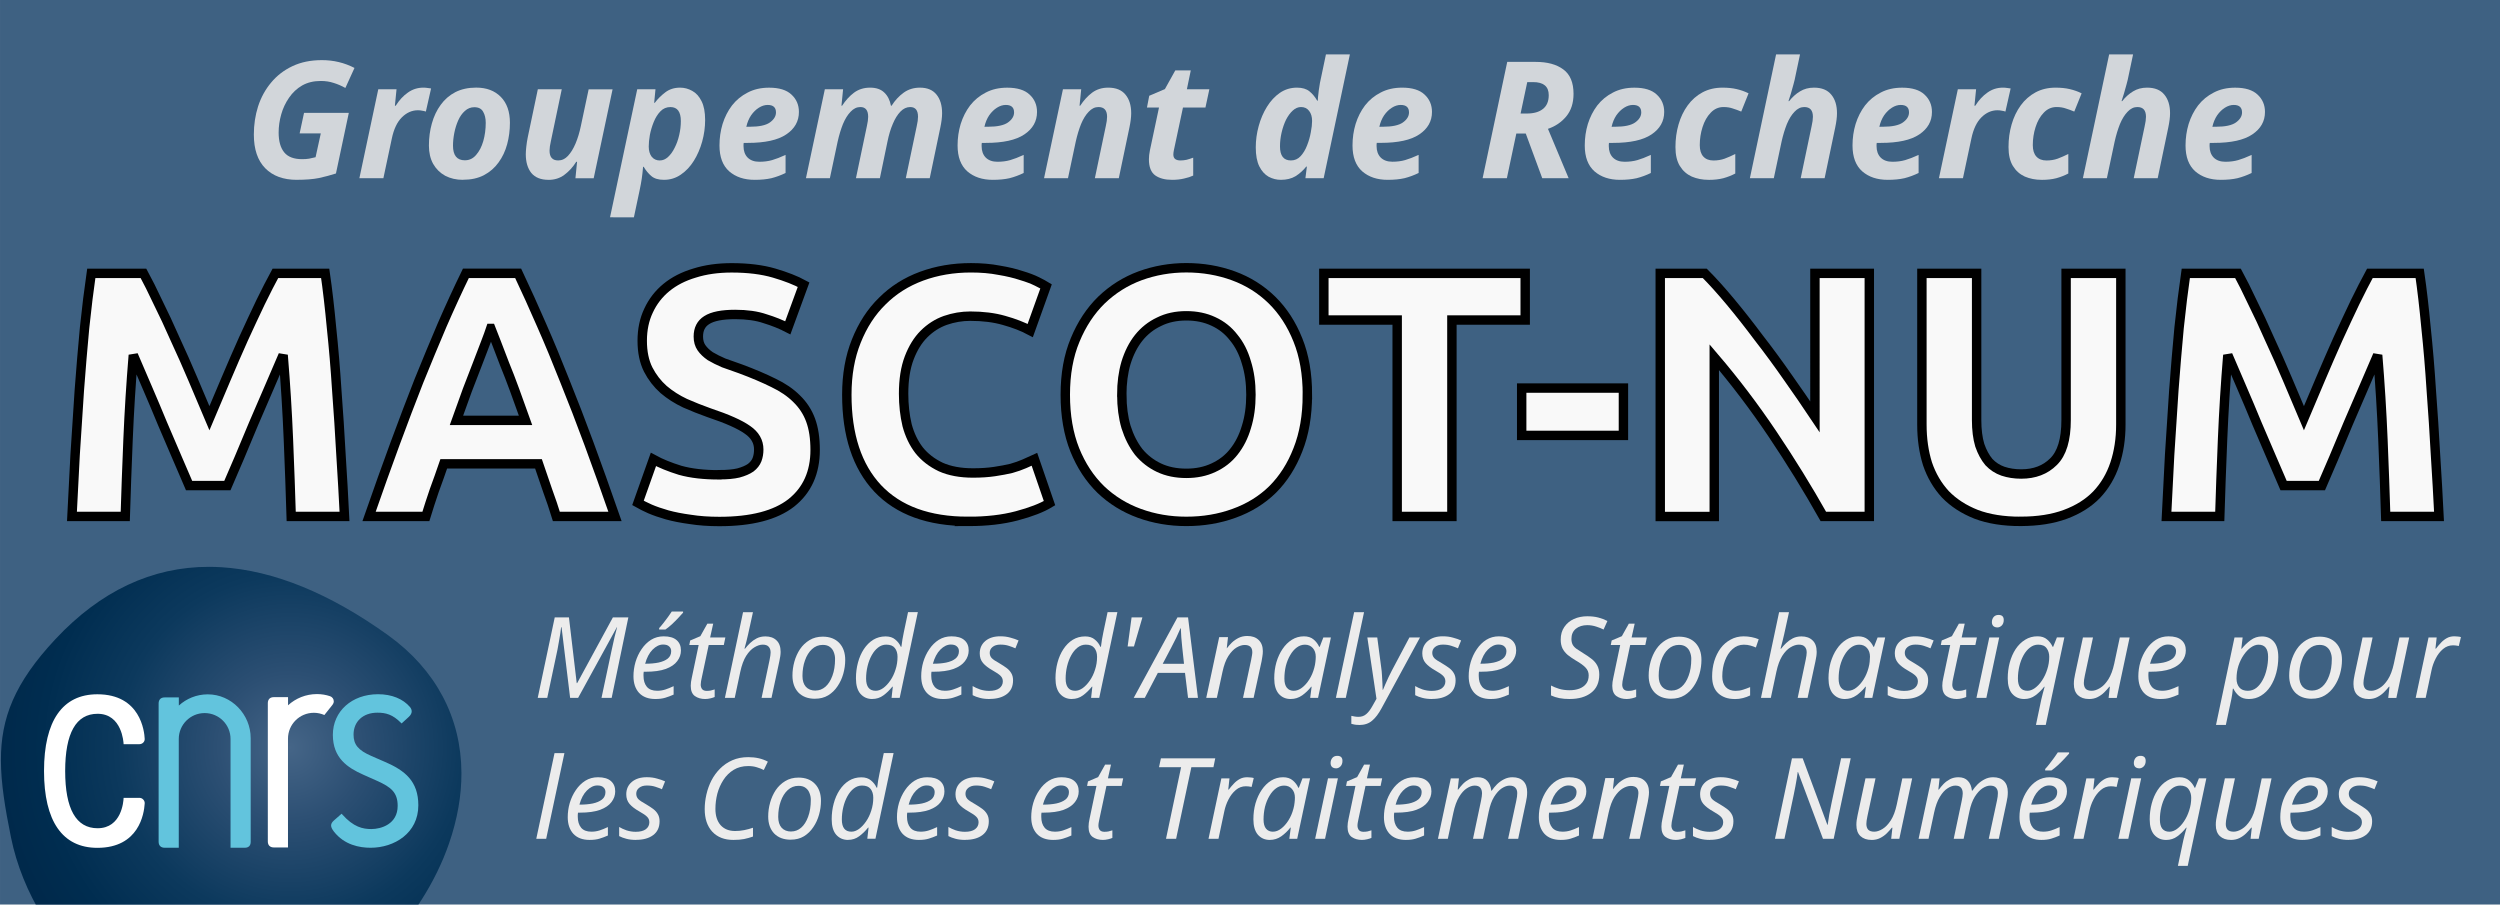 <?xml version="1.0" encoding="UTF-8" standalone="no"?>
<!-- Created with Inkscape (http://www.inkscape.org/) -->

<svg
   width="266.076"
   height="96.272"
   viewBox="0 0 70.399 25.472"
   version="1.1"
   id="svg5"
   xml:space="preserve"
   inkscape:version="1.2.2 (b0a8486541, 2022-12-01)"
   sodipodi:docname="logo mascot num.svg"
   xmlns:inkscape="http://www.inkscape.org/namespaces/inkscape"
   xmlns:sodipodi="http://sodipodi.sourceforge.net/DTD/sodipodi-0.dtd"
   xmlns="http://www.w3.org/2000/svg"
   xmlns:svg="http://www.w3.org/2000/svg"><sodipodi:namedview
     id="namedview7"
     pagecolor="#ffffff"
     bordercolor="#000000"
     borderopacity="0.25"
     inkscape:showpageshadow="2"
     inkscape:pageopacity="0.0"
     inkscape:pagecheckerboard="0"
     inkscape:deskcolor="#d1d1d1"
     inkscape:document-units="mm"
     showgrid="false"
     inkscape:zoom="3.1037318"
     inkscape:cx="92.147137"
     inkscape:cy="127.10505"
     inkscape:window-width="1920"
     inkscape:window-height="1050"
     inkscape:window-x="0"
     inkscape:window-y="30"
     inkscape:window-maximized="1"
     inkscape:current-layer="layer1" /><defs
     id="defs2" /><g
     inkscape:label="Layer 1"
     inkscape:groupmode="layer"
     id="layer1"
     transform="translate(31.685,-0.977)"><rect
       style="fill:#3e6182;fill-opacity:1;stroke-width:0.186"
       id="rect1542"
       width="70.421"
       height="25.482"
       x="-31.685"
       y="0.977" /><g
       id="g1349"
       transform="matrix(0.238,0,0,0.238,-75.764,-3.606)">
	
		<radialGradient
   id="SVGID_1_"
   cx="1981.317"
   cy="-1309.801"
   r="212.812"
   gradientTransform="matrix(0.162,0,0,-0.162,-101.455,-104.478)"
   gradientUnits="userSpaceOnUse">
		<stop
   offset="0"
   style="stop-color:#456587"
   id="stop1326" />
		<stop
   offset="0.256"
   style="stop-color:#2C4F73"
   id="stop1328" />
		<stop
   offset="0.593"
   style="stop-color:#0C395D"
   id="stop1330" />
		<stop
   offset="0.852"
   style="stop-color:#002D50"
   id="stop1332" />
		<stop
   offset="1"
   style="stop-color:#00294B"
   id="stop1334" />
	</radialGradient>
	
	
<path
   fill="url(#SVGID_1_)"
   d="m 211.401,86.369 c -0.49,-0.029 -0.978,-0.046 -1.46,-0.046 -6.745,-0.008 -12.854,2.863 -18.176,8.556 -4.84,5.171 -6.467,9.336 -6.451,14.361 0.008,2.688 0.485,5.625 1.191,9.097 1.328,6.526 5.201,12.824 10.629,17.285 4.153,3.412 8.786,5.158 13.67,5.19 2.529,0.016 5.125,-0.426 7.759,-1.334 8.499,-2.933 16.631,-11.332 19.771,-20.423 0.994,-2.876 1.477,-5.678 1.469,-8.342 -0.025,-6.513 -3.002,-12.221 -8.685,-16.302 -6.898,-4.955 -13.53,-7.659 -19.717,-8.042 z"
   id="path1337"
   style="fill:url(#SVGID_1_)"
   transform="translate(-1.1385987e-6)" /><g
   id="g1347"
   transform="translate(-1.1385987e-6)">
		<path
   fill="#ffffff"
   d="m 201.699,113.656 h -1.869 l -0.003,0.054 c -0.016,0.364 -0.231,3.542 -3.076,3.542 -2.542,0 -3.833,-2.278 -3.835,-6.771 0.002,-4.492 1.293,-6.771 3.835,-6.771 2.893,0 3.068,3.396 3.076,3.542 l 0.003,0.054 h 1.869 c 0.172,0 0.339,-0.069 0.46,-0.193 0.116,-0.119 0.175,-0.272 0.167,-0.432 -0.038,-0.881 -0.49,-5.279 -5.6,-5.279 -4.129,0 -6.312,3.139 -6.312,9.075 0,5.947 2.182,9.094 6.312,9.094 4.916,0 5.527,-4.017 5.6,-5.247 0.011,-0.17 -0.046,-0.335 -0.164,-0.458 -0.121,-0.14 -0.29,-0.21 -0.463,-0.21 z"
   id="path1339" />
		<path
   fill="#62c4dd"
   d="m 230.739,109.397 v 0 l -1.607,-0.7 c -1.549,-0.679 -2.096,-1.341 -2.096,-2.529 0,-1.549 1.131,-2.588 2.816,-2.588 0.997,0 1.813,0.204 2.813,1.22 l 0.054,0.057 0.859,-0.786 c 0.499,-0.461 0.353,-0.879 0.146,-1.146 -0.838,-0.988 -2.182,-1.529 -3.79,-1.529 -3.097,0 -5.347,2.02 -5.347,4.805 0,2.737 1.725,3.882 3.588,4.712 l 1.643,0.732 c 1.652,0.74 2.438,1.371 2.438,2.96 0,2.166 -1.958,2.745 -3.114,2.745 -0.994,0 -2.104,-0.213 -3.464,-1.754 l -0.054,-0.062 -0.895,0.786 c -0.461,0.404 -0.463,0.752 -0.016,1.328 1.23,1.584 3.038,1.915 4.336,1.915 2.807,0 5.652,-1.724 5.652,-5.021 0.001,-2.855 -1.583,-4.121 -3.962,-5.145 z"
   id="path1341" />
		<path
   fill="#62c4dd"
   d="m 214.866,106.59 c 0,-2.804 -2.274,-5.18 -5.078,-5.18 -1.32,0 -2.521,0.504 -3.424,1.328 v -0.964 h -1.688 c -0.509,0 -0.703,0.331 -0.703,0.714 v 16.366 c 0,0.46 0.28,0.705 0.695,0.705 h 1.689 v -12.87 c 0,-1.691 1.371,-3.063 3.063,-3.063 1.692,0 3.063,1.371 3.063,3.063 v 12.873 h 1.678 c 0.466,0 0.706,-0.259 0.706,-0.703 -10e-4,0.001 -10e-4,-12.252 -10e-4,-12.269 z"
   id="path1343" />
		<path
   fill="#ffffff"
   d="m 224.554,102.634 c 0.089,-0.111 0.143,-0.248 0.143,-0.399 0,-0.282 -0.183,-0.517 -0.437,-0.604 -0.487,-0.164 -1.01,-0.253 -1.551,-0.253 -1.32,0 -2.521,0.504 -3.424,1.328 v -0.964 h -1.689 c -0.509,0 -0.703,0.331 -0.703,0.714 v 16.363 c 0,0.46 0.283,0.705 0.698,0.705 h 1.688 v -12.869 c 0,-1.692 1.371,-3.063 3.063,-3.063 0.442,0 0.862,0.098 1.242,0.265 l 0.975,-1.226 z"
   id="path1345" />
	</g></g><g
       aria-label="Groupement de Recherche"
       id="text1720"
       style="font-style:italic;font-weight:bold;font-size:4.586px;-inkscape-font-specification:'sans-serif, Bold Italic';fill:#d2d6da;stroke-width:0.265"><path
         d="m -23.326,6.041 q -0.569,0 -0.89,-0.326 -0.321,-0.326 -0.321,-0.949 0,-0.417 0.119,-0.793 0.124,-0.381 0.367,-0.67 0.243,-0.294 0.601,-0.463 0.358,-0.17 0.83,-0.17 0.491,0 0.917,0.22 l -0.257,0.564 q -0.165,-0.092 -0.33,-0.142 -0.165,-0.055 -0.362,-0.055 -0.303,0 -0.527,0.128 -0.22,0.128 -0.367,0.344 -0.147,0.211 -0.22,0.468 -0.073,0.257 -0.073,0.514 0,0.362 0.156,0.555 0.156,0.193 0.504,0.193 0.115,0 0.197,-0.014 0.087,-0.018 0.183,-0.041 l 0.147,-0.67 h -0.596 l 0.124,-0.578 h 1.261 l -0.362,1.706 q -0.225,0.073 -0.477,0.128 -0.248,0.05 -0.624,0.05 z"
         id="path951" /><path
         d="m -21.565,5.995 0.532,-2.504 h 0.514 l -0.046,0.463 h 0.023 q 0.151,-0.238 0.344,-0.371 0.193,-0.138 0.436,-0.138 0.055,0 0.115,0.009 0.064,0.005 0.101,0.014 l -0.147,0.651 q -0.037,-0.014 -0.096,-0.023 -0.06,-0.014 -0.128,-0.014 -0.252,0 -0.454,0.202 -0.197,0.197 -0.28,0.592 l -0.238,1.119 z"
         id="path953" /><path
         d="m -18.649,6.041 q -0.28,0 -0.5,-0.115 -0.216,-0.119 -0.339,-0.335 -0.119,-0.216 -0.119,-0.514 0,-0.33 0.083,-0.624 0.083,-0.298 0.248,-0.523 0.165,-0.229 0.413,-0.358 0.252,-0.128 0.587,-0.128 0.436,0 0.693,0.261 0.257,0.261 0.257,0.729 0,0.316 -0.078,0.605 -0.078,0.289 -0.243,0.514 -0.161,0.225 -0.413,0.358 -0.248,0.128 -0.587,0.128 z m 0.055,-0.55 q 0.188,0 0.316,-0.151 0.133,-0.151 0.202,-0.39 0.069,-0.243 0.069,-0.514 0,-0.188 -0.073,-0.312 -0.069,-0.128 -0.248,-0.128 -0.151,0 -0.266,0.105 -0.115,0.101 -0.188,0.266 -0.073,0.165 -0.11,0.353 -0.037,0.188 -0.037,0.358 0,0.413 0.335,0.413 z"
         id="path955" /><path
         d="m -16.241,6.041 q -0.321,0 -0.482,-0.193 -0.156,-0.197 -0.156,-0.527 0,-0.083 0.014,-0.211 0.014,-0.133 0.041,-0.266 l 0.284,-1.353 h 0.674 l -0.307,1.463 q -0.037,0.161 -0.037,0.266 0,0.275 0.243,0.275 0.156,0 0.275,-0.128 0.124,-0.133 0.216,-0.353 0.092,-0.22 0.147,-0.486 l 0.22,-1.036 h 0.674 l -0.532,2.504 h -0.514 l 0.046,-0.463 h -0.023 q -0.142,0.225 -0.335,0.367 -0.188,0.142 -0.449,0.142 z"
         id="path957" /><path
         d="m -14.507,7.096 0.766,-3.605 h 0.514 l -0.037,0.381 h 0.018 q 0.119,-0.161 0.294,-0.294 0.174,-0.133 0.417,-0.133 0.183,0 0.344,0.092 0.161,0.087 0.261,0.289 0.101,0.197 0.101,0.532 0,0.303 -0.083,0.605 -0.083,0.298 -0.234,0.541 -0.151,0.243 -0.367,0.39 -0.211,0.147 -0.477,0.147 -0.229,0 -0.353,-0.105 -0.124,-0.105 -0.216,-0.261 h -0.018 q -0.014,0.183 -0.037,0.335 -0.023,0.151 -0.06,0.326 l -0.161,0.761 z m 1.403,-1.601 q 0.124,0 0.229,-0.096 0.11,-0.101 0.188,-0.261 0.083,-0.161 0.128,-0.358 0.046,-0.197 0.046,-0.394 0,-0.394 -0.294,-0.394 -0.165,0 -0.28,0.119 -0.115,0.119 -0.188,0.298 -0.073,0.179 -0.11,0.367 -0.032,0.188 -0.032,0.326 0,0.179 0.083,0.289 0.087,0.105 0.229,0.105 z"
         id="path959" /><path
         d="m -10.435,6.041 q -0.44,0 -0.715,-0.238 -0.275,-0.243 -0.275,-0.729 0,-0.316 0.087,-0.605 0.092,-0.294 0.266,-0.523 0.179,-0.229 0.44,-0.362 0.261,-0.138 0.605,-0.138 0.422,0 0.628,0.193 0.211,0.193 0.211,0.491 0,0.394 -0.358,0.633 -0.353,0.238 -1.082,0.238 h -0.115 q -0.005,0.028 -0.005,0.05 0,0.018 0,0.041 0,0.202 0.115,0.321 0.119,0.119 0.33,0.119 0.197,0 0.358,-0.046 0.161,-0.046 0.381,-0.147 v 0.509 q -0.197,0.096 -0.399,0.147 -0.202,0.046 -0.472,0.046 z m -0.133,-1.495 q 0.39,0 0.56,-0.119 0.174,-0.124 0.174,-0.284 0,-0.211 -0.234,-0.211 -0.124,0 -0.248,0.078 -0.124,0.078 -0.22,0.216 -0.092,0.138 -0.133,0.321 z"
         id="path961" /><path
         d="M -8.99,5.995 -8.458,3.491 h 0.514 l -0.046,0.463 h 0.018 q 0.147,-0.225 0.335,-0.367 0.193,-0.142 0.454,-0.142 0.257,0 0.399,0.138 0.142,0.133 0.188,0.371 h 0.018 q 0.142,-0.225 0.339,-0.367 0.197,-0.142 0.459,-0.142 0.312,0 0.468,0.197 0.156,0.193 0.156,0.523 0,0.165 -0.05,0.404 l -0.298,1.426 h -0.674 l 0.307,-1.463 q 0.037,-0.161 0.037,-0.266 0,-0.275 -0.22,-0.275 -0.151,0 -0.275,0.128 -0.124,0.128 -0.216,0.349 -0.092,0.216 -0.147,0.486 l -0.216,1.041 H -7.582 l 0.307,-1.463 q 0.037,-0.161 0.037,-0.266 0,-0.275 -0.22,-0.275 -0.151,0 -0.275,0.133 -0.124,0.128 -0.216,0.349 -0.087,0.22 -0.147,0.486 l -0.22,1.036 z"
         id="path963" /><path
         d="m -3.73,6.041 q -0.44,0 -0.715,-0.238 -0.275,-0.243 -0.275,-0.729 0,-0.316 0.087,-0.605 0.092,-0.294 0.266,-0.523 0.179,-0.229 0.44,-0.362 0.261,-0.138 0.605,-0.138 0.422,0 0.628,0.193 0.211,0.193 0.211,0.491 0,0.394 -0.358,0.633 -0.353,0.238 -1.082,0.238 h -0.115 q -0.005,0.028 -0.005,0.05 0,0.018 0,0.041 0,0.202 0.115,0.321 0.119,0.119 0.33,0.119 0.197,0 0.358,-0.046 0.161,-0.046 0.381,-0.147 v 0.509 q -0.197,0.096 -0.399,0.147 -0.202,0.046 -0.472,0.046 z M -3.863,4.546 q 0.39,0 0.56,-0.119 0.174,-0.124 0.174,-0.284 0,-0.211 -0.234,-0.211 -0.124,0 -0.248,0.078 -0.124,0.078 -0.22,0.216 -0.092,0.138 -0.133,0.321 z"
         id="path965" /><path
         d="m -2.285,5.995 0.532,-2.504 h 0.514 l -0.046,0.463 h 0.018 q 0.147,-0.225 0.335,-0.367 0.193,-0.142 0.454,-0.142 0.326,0 0.486,0.197 0.161,0.193 0.161,0.523 0,0.165 -0.05,0.404 L -0.18,5.995 h -0.674 l 0.307,-1.463 q 0.037,-0.161 0.037,-0.266 0,-0.275 -0.243,-0.275 -0.151,0 -0.275,0.133 -0.124,0.128 -0.216,0.349 -0.087,0.22 -0.147,0.486 l -0.22,1.036 z"
         id="path967" /><path
         d="m 1.319,6.041 q -0.294,0 -0.472,-0.124 -0.179,-0.128 -0.179,-0.454 0,-0.115 0.028,-0.252 L 0.952,4.005 H 0.613 L 0.677,3.674 1.118,3.486 1.411,2.959 H 1.847 L 1.737,3.491 H 2.37 L 2.26,4.005 H 1.627 l -0.257,1.206 q -0.014,0.069 -0.014,0.119 0,0.087 0.055,0.128 0.055,0.037 0.142,0.037 0.092,0 0.174,-0.018 0.087,-0.023 0.188,-0.06 v 0.504 q -0.105,0.05 -0.257,0.083 -0.151,0.037 -0.339,0.037 z"
         id="path969" /><path
         d="m 4.383,6.041 q -0.179,0 -0.344,-0.087 Q 3.878,5.862 3.778,5.665 3.677,5.463 3.677,5.128 3.677,4.825 3.759,4.527 3.842,4.225 3.993,3.982 4.144,3.739 4.355,3.592 4.571,3.445 4.837,3.445 q 0.225,0 0.353,0.105 0.128,0.105 0.216,0.261 h 0.018 q 0,-0.014 0.005,-0.096 0.009,-0.087 0.023,-0.197 0.014,-0.115 0.032,-0.206 L 5.653,2.509 H 6.327 L 5.589,5.995 H 5.075 l 0.041,-0.326 h -0.018 q -0.133,0.165 -0.303,0.271 -0.17,0.101 -0.413,0.101 z M 4.667,5.495 q 0.161,0 0.271,-0.119 0.115,-0.124 0.183,-0.303 0.073,-0.183 0.105,-0.367 0.037,-0.188 0.037,-0.321 0,-0.179 -0.083,-0.284 -0.083,-0.11 -0.229,-0.11 -0.124,0 -0.234,0.101 -0.105,0.096 -0.188,0.257 -0.078,0.161 -0.124,0.358 -0.046,0.197 -0.046,0.394 0,0.394 0.307,0.394 z"
         id="path971" /><path
         d="m 7.391,6.041 q -0.44,0 -0.715,-0.238 -0.275,-0.243 -0.275,-0.729 0,-0.316 0.087,-0.605 Q 6.58,4.174 6.754,3.945 6.933,3.716 7.194,3.583 7.456,3.445 7.8,3.445 q 0.422,0 0.628,0.193 0.211,0.193 0.211,0.491 0,0.394 -0.358,0.633 Q 7.928,5 7.199,5 H 7.084 q -0.005,0.028 -0.005,0.05 0,0.018 0,0.041 0,0.202 0.115,0.321 0.119,0.119 0.33,0.119 0.197,0 0.358,-0.046 0.161,-0.046 0.381,-0.147 V 5.848 Q 8.066,5.944 7.864,5.995 7.662,6.041 7.391,6.041 Z M 7.258,4.546 q 0.39,0 0.56,-0.119 0.174,-0.124 0.174,-0.284 0,-0.211 -0.234,-0.211 -0.124,0 -0.248,0.078 -0.124,0.078 -0.22,0.216 -0.092,0.138 -0.133,0.321 z"
         id="path973" /><path
         d="M 10.065,5.995 10.758,2.72 h 0.803 q 0.491,0 0.775,0.211 0.289,0.211 0.289,0.688 0,0.39 -0.206,0.637 -0.202,0.243 -0.514,0.349 l 0.582,1.39 h -0.743 L 11.28,4.738 h -0.266 l -0.266,1.257 z m 1.243,-1.821 q 0.294,0 0.454,-0.128 0.165,-0.128 0.165,-0.39 0,-0.367 -0.44,-0.367 h -0.165 l -0.188,0.885 z"
         id="path975" /><path
         d="m 13.931,6.041 q -0.44,0 -0.715,-0.238 -0.275,-0.243 -0.275,-0.729 0,-0.316 0.087,-0.605 0.092,-0.294 0.266,-0.523 0.179,-0.229 0.44,-0.362 0.261,-0.138 0.605,-0.138 0.422,0 0.628,0.193 0.211,0.193 0.211,0.491 0,0.394 -0.358,0.633 -0.353,0.238 -1.082,0.238 h -0.115 q -0.005,0.028 -0.005,0.05 0,0.018 0,0.041 0,0.202 0.115,0.321 0.119,0.119 0.33,0.119 0.197,0 0.358,-0.046 0.161,-0.046 0.381,-0.147 v 0.509 q -0.197,0.096 -0.399,0.147 -0.202,0.046 -0.472,0.046 z M 13.798,4.546 q 0.39,0 0.56,-0.119 0.174,-0.124 0.174,-0.284 0,-0.211 -0.234,-0.211 -0.124,0 -0.248,0.078 -0.124,0.078 -0.22,0.216 -0.092,0.138 -0.133,0.321 z"
         id="path977" /><path
         d="m 16.426,6.041 q -0.257,0 -0.472,-0.092 -0.211,-0.096 -0.335,-0.298 -0.124,-0.202 -0.124,-0.532 0,-0.339 0.087,-0.637 0.087,-0.303 0.257,-0.537 0.17,-0.234 0.417,-0.367 0.248,-0.133 0.564,-0.133 0.225,0 0.399,0.041 0.179,0.041 0.335,0.119 l -0.206,0.514 q -0.119,-0.05 -0.238,-0.087 -0.115,-0.041 -0.261,-0.041 -0.211,0 -0.362,0.161 -0.151,0.156 -0.229,0.404 -0.078,0.243 -0.078,0.509 0,0.211 0.101,0.321 0.101,0.11 0.284,0.11 0.17,0 0.312,-0.05 0.147,-0.055 0.303,-0.133 v 0.55 q -0.156,0.083 -0.339,0.133 -0.179,0.046 -0.413,0.046 z"
         id="path979" /><path
         d="M 17.591,5.995 18.329,2.509 h 0.674 l -0.128,0.605 q -0.018,0.101 -0.055,0.234 -0.037,0.133 -0.073,0.261 -0.037,0.124 -0.069,0.216 h 0.018 q 0.138,-0.174 0.307,-0.275 0.17,-0.105 0.394,-0.105 0.326,0 0.486,0.197 0.161,0.193 0.161,0.523 0,0.165 -0.05,0.404 l -0.298,1.426 h -0.674 l 0.307,-1.463 q 0.037,-0.161 0.037,-0.266 0,-0.275 -0.243,-0.275 -0.151,0 -0.275,0.133 -0.124,0.128 -0.216,0.349 -0.087,0.22 -0.147,0.486 l -0.22,1.036 z"
         id="path981" /><path
         d="m 21.471,6.041 q -0.44,0 -0.715,-0.238 -0.275,-0.243 -0.275,-0.729 0,-0.316 0.087,-0.605 0.092,-0.294 0.266,-0.523 0.179,-0.229 0.44,-0.362 0.261,-0.138 0.605,-0.138 0.422,0 0.628,0.193 0.211,0.193 0.211,0.491 0,0.394 -0.358,0.633 -0.353,0.238 -1.082,0.238 h -0.115 q -0.005,0.028 -0.005,0.05 0,0.018 0,0.041 0,0.202 0.115,0.321 0.119,0.119 0.33,0.119 0.197,0 0.358,-0.046 0.161,-0.046 0.381,-0.147 v 0.509 q -0.197,0.096 -0.399,0.147 -0.202,0.046 -0.472,0.046 z M 21.338,4.546 q 0.39,0 0.56,-0.119 0.174,-0.124 0.174,-0.284 0,-0.211 -0.234,-0.211 -0.124,0 -0.248,0.078 -0.124,0.078 -0.22,0.216 -0.092,0.138 -0.133,0.321 z"
         id="path983" /><path
         d="m 22.915,5.995 0.532,-2.504 h 0.514 l -0.046,0.463 h 0.023 q 0.151,-0.238 0.344,-0.371 0.193,-0.138 0.436,-0.138 0.055,0 0.115,0.009 0.064,0.005 0.101,0.014 l -0.147,0.651 q -0.037,-0.014 -0.096,-0.023 -0.06,-0.014 -0.128,-0.014 -0.252,0 -0.454,0.202 -0.197,0.197 -0.28,0.592 l -0.238,1.119 z"
         id="path985" /><path
         d="m 25.805,6.041 q -0.257,0 -0.472,-0.092 -0.211,-0.096 -0.335,-0.298 -0.124,-0.202 -0.124,-0.532 0,-0.339 0.087,-0.637 0.087,-0.303 0.257,-0.537 0.17,-0.234 0.417,-0.367 0.248,-0.133 0.564,-0.133 0.225,0 0.399,0.041 0.179,0.041 0.335,0.119 L 26.726,4.119 q -0.119,-0.05 -0.238,-0.087 -0.115,-0.041 -0.261,-0.041 -0.211,0 -0.362,0.161 -0.151,0.156 -0.229,0.404 -0.078,0.243 -0.078,0.509 0,0.211 0.101,0.321 0.101,0.11 0.284,0.11 0.17,0 0.312,-0.05 0.147,-0.055 0.303,-0.133 v 0.55 q -0.156,0.083 -0.339,0.133 -0.179,0.046 -0.413,0.046 z"
         id="path987" /><path
         d="M 26.969,5.995 27.708,2.509 h 0.674 l -0.128,0.605 q -0.018,0.101 -0.055,0.234 -0.037,0.133 -0.073,0.261 -0.037,0.124 -0.069,0.216 h 0.018 q 0.138,-0.174 0.307,-0.275 0.17,-0.105 0.394,-0.105 0.326,0 0.486,0.197 0.161,0.193 0.161,0.523 0,0.165 -0.05,0.404 L 29.075,5.995 H 28.4 L 28.708,4.532 q 0.037,-0.161 0.037,-0.266 0,-0.275 -0.243,-0.275 -0.151,0 -0.275,0.133 -0.124,0.128 -0.216,0.349 -0.087,0.22 -0.147,0.486 l -0.22,1.036 z"
         id="path989" /><path
         d="m 30.849,6.041 q -0.44,0 -0.715,-0.238 -0.275,-0.243 -0.275,-0.729 0,-0.316 0.087,-0.605 0.092,-0.294 0.266,-0.523 0.179,-0.229 0.44,-0.362 0.261,-0.138 0.605,-0.138 0.422,0 0.628,0.193 0.211,0.193 0.211,0.491 0,0.394 -0.358,0.633 -0.353,0.238 -1.082,0.238 h -0.115 q -0.005,0.028 -0.005,0.05 0,0.018 0,0.041 0,0.202 0.115,0.321 0.119,0.119 0.33,0.119 0.197,0 0.358,-0.046 0.161,-0.046 0.381,-0.147 v 0.509 q -0.197,0.096 -0.399,0.147 -0.202,0.046 -0.472,0.046 z M 30.716,4.546 q 0.39,0 0.56,-0.119 0.174,-0.124 0.174,-0.284 0,-0.211 -0.234,-0.211 -0.124,0 -0.248,0.078 -0.124,0.078 -0.22,0.216 -0.092,0.138 -0.133,0.321 z"
         id="path991" /></g><g
       aria-label="MASCOT-NUM"
       id="text2344"
       style="font-weight:bold;font-size:9.878px;font-family:Ubuntu;-inkscape-font-specification:'Ubuntu, Bold';fill:#f9f9f9;stroke:#000000;stroke-width:0.265"><path
         d="m -27.645,8.675 q 0.178,0.326 0.405,0.81 0.237,0.474 0.484,1.037 0.257,0.553 0.504,1.136 0.247,0.583 0.464,1.096 0.217,-0.514 0.464,-1.096 0.247,-0.583 0.494,-1.136 0.257,-0.563 0.484,-1.037 0.237,-0.484 0.415,-0.81 h 1.403 q 0.099,0.682 0.178,1.531 0.089,0.84 0.148,1.758 0.069,0.909 0.119,1.827 0.059,0.919 0.099,1.729 h -1.501 q -0.03,-0.998 -0.079,-2.173 -0.049,-1.175 -0.148,-2.371 -0.178,0.415 -0.395,0.919 -0.217,0.504 -0.435,1.008 -0.207,0.504 -0.405,0.968 -0.198,0.454 -0.336,0.78 h -1.077 q -0.138,-0.326 -0.336,-0.78 -0.198,-0.464 -0.415,-0.968 -0.207,-0.504 -0.425,-1.008 -0.217,-0.504 -0.395,-0.919 -0.099,1.195 -0.148,2.371 -0.049,1.175 -0.079,2.173 h -1.501 q 0.04,-0.81 0.089,-1.729 0.059,-0.919 0.119,-1.827 0.069,-0.919 0.148,-1.758 0.089,-0.849 0.188,-1.531 z"
         style="stroke-width:0.265"
         id="path930" /><path
         d="m -16.018,15.52 q -0.109,-0.356 -0.247,-0.731 -0.128,-0.375 -0.257,-0.751 h -2.667 q -0.128,0.375 -0.267,0.751 -0.128,0.375 -0.237,0.731 h -1.6 q 0.385,-1.106 0.731,-2.045 0.346,-0.938 0.672,-1.768 0.336,-0.83 0.652,-1.571 0.326,-0.751 0.672,-1.462 h 1.472 q 0.336,0.711 0.662,1.462 0.326,0.741 0.652,1.571 0.336,0.83 0.682,1.768 0.346,0.938 0.731,2.045 z m -1.847,-5.294 q -0.049,0.148 -0.148,0.405 -0.099,0.257 -0.227,0.593 -0.128,0.336 -0.286,0.741 -0.148,0.405 -0.306,0.849 h 1.946 q -0.158,-0.445 -0.306,-0.849 -0.148,-0.405 -0.286,-0.741 -0.128,-0.336 -0.227,-0.593 -0.099,-0.257 -0.158,-0.405 z"
         style="stroke-width:0.265"
         id="path932" /><path
         d="m -11.425,14.345 q 0.326,0 0.533,-0.049 0.217,-0.059 0.346,-0.148 0.128,-0.099 0.178,-0.227 0.049,-0.128 0.049,-0.286 0,-0.336 -0.316,-0.553 -0.316,-0.227 -1.087,-0.484 -0.336,-0.119 -0.672,-0.267 -0.336,-0.158 -0.603,-0.385 -0.267,-0.237 -0.435,-0.563 -0.168,-0.336 -0.168,-0.81 0,-0.474 0.178,-0.849 0.178,-0.385 0.504,-0.652 0.326,-0.267 0.79,-0.405 0.464,-0.148 1.047,-0.148 0.691,0 1.195,0.148 0.504,0.148 0.83,0.326 l -0.445,1.215 q -0.286,-0.148 -0.642,-0.257 -0.346,-0.119 -0.84,-0.119 -0.553,0 -0.8,0.158 -0.237,0.148 -0.237,0.464 0,0.188 0.089,0.316 0.089,0.128 0.247,0.237 0.168,0.099 0.375,0.188 0.217,0.079 0.474,0.168 0.533,0.198 0.929,0.395 0.395,0.188 0.652,0.445 0.267,0.257 0.395,0.603 0.128,0.346 0.128,0.84 0,0.958 -0.672,1.492 -0.672,0.524 -2.025,0.524 -0.454,0 -0.82,-0.059 -0.365,-0.049 -0.652,-0.128 -0.277,-0.079 -0.484,-0.168 -0.198,-0.089 -0.336,-0.168 l 0.435,-1.225 q 0.306,0.168 0.751,0.306 0.454,0.128 1.106,0.128 z"
         style="stroke-width:0.265"
         id="path934" /><path
         d="m -4.422,15.659 q -1.669,0 -2.548,-0.929 -0.869,-0.929 -0.869,-2.637 0,-0.849 0.267,-1.511 0.267,-0.672 0.731,-1.126 0.464,-0.464 1.106,-0.701 0.642,-0.237 1.393,-0.237 0.435,0 0.79,0.069 0.356,0.059 0.622,0.148 0.267,0.079 0.445,0.168 0.178,0.089 0.257,0.138 L -2.674,10.285 Q -2.99,10.117 -3.414,9.999 -3.829,9.88 -4.363,9.88 q -0.356,0 -0.701,0.119 -0.336,0.119 -0.603,0.385 -0.257,0.257 -0.415,0.672 -0.158,0.415 -0.158,1.008 0,0.474 0.099,0.889 0.109,0.405 0.336,0.701 0.237,0.296 0.612,0.474 0.375,0.168 0.909,0.168 0.336,0 0.603,-0.04 0.267,-0.04 0.474,-0.089 0.207,-0.059 0.365,-0.128 0.158,-0.069 0.286,-0.128 l 0.425,1.235 q -0.326,0.198 -0.919,0.356 -0.593,0.158 -1.373,0.158 z"
         style="stroke-width:0.265"
         id="path936" /><path
         d="m -0.095,12.093 q 0,0.504 0.119,0.909 0.128,0.405 0.356,0.701 0.237,0.286 0.573,0.445 0.336,0.158 0.77,0.158 0.425,0 0.761,-0.158 0.346,-0.158 0.573,-0.445 0.237,-0.296 0.356,-0.701 0.128,-0.405 0.128,-0.909 0,-0.504 -0.128,-0.909 Q 3.293,10.769 3.056,10.483 2.828,10.186 2.483,10.028 2.147,9.87 1.722,9.87 q -0.435,0 -0.77,0.168 -0.336,0.158 -0.573,0.454 -0.227,0.286 -0.356,0.701 -0.119,0.405 -0.119,0.899 z m 5.225,0 q 0,0.879 -0.267,1.551 -0.257,0.662 -0.711,1.116 -0.454,0.445 -1.087,0.672 -0.622,0.227 -1.343,0.227 -0.701,0 -1.324,-0.227 -0.622,-0.227 -1.087,-0.672 -0.464,-0.454 -0.731,-1.116 -0.267,-0.672 -0.267,-1.551 0,-0.879 0.277,-1.541 Q -1.133,9.88 -0.668,9.426 -0.194,8.971 0.418,8.744 1.041,8.517 1.722,8.517 q 0.701,0 1.324,0.227 0.622,0.227 1.087,0.682 0.464,0.454 0.731,1.126 0.267,0.662 0.267,1.541 z"
         style="stroke-width:0.265"
         id="path938" /><path
         d="M 11.264,8.675 V 9.989 H 9.2 V 15.52 H 7.659 V 9.989 H 5.594 V 8.675 Z"
         style="stroke-width:0.265"
         id="path940" /><path
         d="m 11.165,11.905 h 2.865 v 1.333 h -2.865 z"
         style="stroke-width:0.265"
         id="path942" /><path
         d="M 19.66,15.52 Q 18.998,14.345 18.228,13.199 17.457,12.053 16.588,11.036 v 4.485 H 15.067 V 8.675 h 1.254 q 0.326,0.326 0.721,0.8 0.395,0.474 0.8,1.017 0.415,0.533 0.82,1.116 0.405,0.573 0.761,1.106 V 8.675 h 1.531 v 6.845 z"
         style="stroke-width:0.265"
         id="path944" /><path
         d="m 25.211,15.659 q -0.721,0 -1.245,-0.198 -0.524,-0.207 -0.869,-0.563 -0.336,-0.365 -0.504,-0.859 -0.158,-0.504 -0.158,-1.106 V 8.675 h 1.541 v 4.129 q 0,0.415 0.089,0.711 0.099,0.286 0.257,0.474 0.168,0.178 0.395,0.257 0.237,0.079 0.514,0.079 0.563,0 0.909,-0.346 0.356,-0.346 0.356,-1.175 V 8.675 h 1.541 v 4.257 q 0,0.603 -0.168,1.106 -0.168,0.504 -0.514,0.869 -0.346,0.356 -0.879,0.553 -0.533,0.198 -1.264,0.198 z"
         style="stroke-width:0.265"
         id="path946" /><path
         d="m 31.336,8.675 q 0.178,0.326 0.405,0.81 0.237,0.474 0.484,1.037 0.257,0.553 0.504,1.136 0.247,0.583 0.464,1.096 0.217,-0.514 0.464,-1.096 0.247,-0.583 0.494,-1.136 0.257,-0.563 0.484,-1.037 0.237,-0.484 0.415,-0.81 h 1.403 q 0.099,0.682 0.178,1.531 0.089,0.84 0.148,1.758 0.069,0.909 0.119,1.827 0.059,0.919 0.099,1.729 h -1.501 q -0.03,-0.998 -0.079,-2.173 -0.049,-1.175 -0.148,-2.371 -0.178,0.415 -0.395,0.919 -0.217,0.504 -0.435,1.008 -0.207,0.504 -0.405,0.968 -0.198,0.454 -0.336,0.78 h -1.077 q -0.138,-0.326 -0.336,-0.78 -0.198,-0.464 -0.415,-0.968 -0.207,-0.504 -0.425,-1.008 -0.217,-0.504 -0.395,-0.919 -0.099,1.195 -0.148,2.371 -0.049,1.175 -0.079,2.173 h -1.501 q 0.04,-0.81 0.089,-1.729 0.059,-0.919 0.119,-1.827 0.069,-0.919 0.148,-1.758 0.089,-0.849 0.188,-1.531 z"
         style="stroke-width:0.265"
         id="path948" /></g><g
       aria-label="Méthodes d'Analyse Stochastique pour
les Codes et Traitements Numériques"
       id="text2504"
       style="font-style:italic;font-size:3.175px;-inkscape-font-specification:'sans-serif, Italic';fill:#ececec;stroke-width:0.265"><path
         d="m -16.543,20.629 0.479,-2.267 h 0.4 l 0.219,1.851 h 0.013 l 1.006,-1.851 h 0.435 l -0.47,2.267 h -0.286 l 0.286,-1.346 q 0.044,-0.206 0.083,-0.375 0.041,-0.168 0.07,-0.27 h -0.006 l -1.092,1.991 h -0.225 l -0.241,-1.988 h -0.013 q -0.006,0.064 -0.022,0.171 -0.016,0.105 -0.038,0.225 -0.019,0.117 -0.041,0.229 l -0.289,1.362 z"
         id="path994" /><path
         d="m -13.231,20.661 q -0.295,0 -0.457,-0.171 -0.159,-0.175 -0.159,-0.47 0,-0.203 0.057,-0.4 0.06,-0.2 0.171,-0.362 0.111,-0.165 0.267,-0.264 0.159,-0.098 0.356,-0.098 0.241,0 0.362,0.105 0.124,0.105 0.124,0.292 0,0.165 -0.105,0.302 -0.102,0.137 -0.321,0.219 -0.219,0.079 -0.568,0.079 h -0.054 q -0.003,0.029 -0.006,0.06 0,0.032 0,0.057 0,0.194 0.095,0.308 0.095,0.111 0.289,0.111 0.121,0 0.229,-0.035 0.108,-0.035 0.235,-0.095 v 0.238 q -0.121,0.054 -0.238,0.089 -0.114,0.035 -0.276,0.035 z m -0.264,-0.994 q 0.191,0 0.352,-0.032 0.162,-0.035 0.26,-0.111 0.098,-0.079 0.098,-0.21 0,-0.083 -0.057,-0.133 -0.054,-0.054 -0.171,-0.054 -0.152,0 -0.295,0.143 -0.14,0.14 -0.21,0.397 z m 0.371,-1.003 q 0.057,-0.06 0.121,-0.143 0.067,-0.083 0.127,-0.168 0.064,-0.086 0.108,-0.156 h 0.318 v 0.032 q -0.044,0.054 -0.133,0.146 -0.086,0.092 -0.184,0.184 -0.098,0.089 -0.181,0.146 h -0.175 z"
         style="stroke-width:0.265"
         id="path996" /><path
         d="m -11.828,20.661 q -0.171,0 -0.289,-0.083 -0.117,-0.083 -0.117,-0.289 0,-0.102 0.029,-0.225 l 0.194,-0.924 h -0.264 l 0.025,-0.127 0.286,-0.121 0.197,-0.352 h 0.165 l -0.086,0.387 h 0.429 l -0.044,0.213 h -0.425 l -0.197,0.927 q -0.009,0.041 -0.019,0.095 -0.009,0.051 -0.009,0.095 0,0.073 0.038,0.124 0.041,0.051 0.13,0.051 0.057,0 0.111,-0.009 0.054,-0.013 0.114,-0.032 v 0.213 q -0.038,0.019 -0.117,0.038 -0.079,0.019 -0.149,0.019 z"
         style="stroke-width:0.265"
         id="path998" /><path
         d="m -11.272,20.629 0.511,-2.413 h 0.279 l -0.137,0.625 q -0.019,0.095 -0.048,0.2 -0.029,0.102 -0.054,0.203 h 0.016 q 0.06,-0.079 0.143,-0.159 0.083,-0.079 0.187,-0.133 0.108,-0.054 0.244,-0.054 0.197,0 0.311,0.111 0.117,0.108 0.117,0.324 0,0.06 -0.01,0.124 -0.01,0.064 -0.025,0.137 l -0.222,1.035 h -0.279 l 0.225,-1.067 q 0.029,-0.143 0.029,-0.21 0,-0.105 -0.054,-0.162 -0.051,-0.06 -0.168,-0.06 -0.108,0 -0.235,0.076 -0.124,0.073 -0.232,0.241 -0.105,0.168 -0.165,0.448 l -0.156,0.733 z"
         style="stroke-width:0.265"
         id="path1000" /><path
         d="m -8.735,20.654 q -0.295,0 -0.467,-0.175 -0.168,-0.178 -0.168,-0.479 0,-0.197 0.054,-0.391 0.054,-0.194 0.159,-0.352 0.108,-0.159 0.267,-0.254 0.162,-0.098 0.371,-0.098 0.298,0 0.467,0.178 0.168,0.175 0.168,0.479 0,0.194 -0.054,0.387 -0.054,0.194 -0.162,0.352 -0.105,0.159 -0.264,0.257 -0.159,0.095 -0.371,0.095 z m 0.016,-0.232 q 0.152,0 0.276,-0.105 0.124,-0.108 0.197,-0.308 0.076,-0.2 0.076,-0.479 0,-0.095 -0.035,-0.184 -0.032,-0.092 -0.108,-0.149 -0.076,-0.06 -0.203,-0.06 -0.175,0 -0.305,0.121 -0.127,0.117 -0.197,0.318 -0.07,0.197 -0.07,0.435 0,0.197 0.095,0.305 0.098,0.108 0.273,0.108 z"
         style="stroke-width:0.265"
         id="path1002" /><path
         d="m -7.122,20.661 q -0.203,0 -0.333,-0.146 -0.127,-0.146 -0.127,-0.435 0,-0.235 0.057,-0.445 0.057,-0.213 0.165,-0.378 0.111,-0.168 0.264,-0.264 0.156,-0.095 0.349,-0.095 0.171,0 0.273,0.089 0.105,0.086 0.156,0.203 h 0.016 q 0.016,-0.108 0.029,-0.206 0.016,-0.098 0.041,-0.213 l 0.117,-0.556 h 0.276 l -0.511,2.413 h -0.229 l 0.035,-0.314 h -0.013 q -0.114,0.143 -0.251,0.244 -0.137,0.102 -0.314,0.102 z m 0.095,-0.232 q 0.105,0 0.213,-0.076 0.108,-0.079 0.2,-0.213 0.092,-0.133 0.146,-0.305 0.057,-0.171 0.057,-0.362 0,-0.152 -0.076,-0.248 -0.073,-0.095 -0.241,-0.095 -0.127,0 -0.232,0.083 -0.102,0.079 -0.178,0.216 -0.076,0.137 -0.117,0.308 -0.041,0.171 -0.041,0.349 0,0.343 0.27,0.343 z"
         style="stroke-width:0.265"
         id="path1004" /><path
         d="m -5.128,20.661 q -0.295,0 -0.457,-0.171 -0.159,-0.175 -0.159,-0.47 0,-0.203 0.057,-0.4 0.06,-0.2 0.171,-0.362 0.111,-0.165 0.267,-0.264 0.159,-0.098 0.356,-0.098 0.241,0 0.362,0.105 0.124,0.105 0.124,0.292 0,0.165 -0.105,0.302 -0.102,0.137 -0.321,0.219 -0.219,0.079 -0.568,0.079 h -0.054 q -0.003,0.029 -0.006,0.06 0,0.032 0,0.057 0,0.194 0.095,0.308 0.095,0.111 0.289,0.111 0.121,0 0.229,-0.035 0.108,-0.035 0.235,-0.095 v 0.238 q -0.121,0.054 -0.238,0.089 -0.114,0.035 -0.276,0.035 z m -0.264,-0.994 q 0.191,0 0.352,-0.032 0.162,-0.035 0.26,-0.111 0.098,-0.079 0.098,-0.21 0,-0.083 -0.057,-0.133 -0.054,-0.054 -0.171,-0.054 -0.152,0 -0.295,0.143 -0.14,0.14 -0.21,0.397 z"
         style="stroke-width:0.265"
         id="path1006" /><path
         d="m -3.82,20.661 q -0.156,0 -0.273,-0.032 -0.114,-0.029 -0.203,-0.076 v -0.257 q 0.083,0.051 0.206,0.095 0.127,0.041 0.26,0.041 0.187,0 0.286,-0.073 0.098,-0.076 0.098,-0.194 0,-0.092 -0.06,-0.152 -0.06,-0.064 -0.225,-0.156 -0.181,-0.102 -0.273,-0.21 -0.092,-0.108 -0.092,-0.27 0,-0.216 0.156,-0.349 0.159,-0.133 0.422,-0.133 0.156,0 0.286,0.038 0.133,0.035 0.229,0.079 l -0.089,0.222 q -0.083,-0.038 -0.184,-0.07 -0.102,-0.035 -0.241,-0.035 -0.137,0 -0.219,0.067 -0.079,0.064 -0.079,0.165 0,0.083 0.054,0.146 0.057,0.06 0.225,0.152 0.108,0.064 0.194,0.127 0.086,0.064 0.133,0.146 0.051,0.083 0.051,0.203 0,0.257 -0.181,0.391 -0.178,0.133 -0.479,0.133 z"
         style="stroke-width:0.265"
         id="path1008" /><path
         d="m -1.503,20.661 q -0.203,0 -0.333,-0.146 -0.127,-0.146 -0.127,-0.435 0,-0.235 0.057,-0.445 0.057,-0.213 0.165,-0.378 0.111,-0.168 0.264,-0.264 0.156,-0.095 0.349,-0.095 0.171,0 0.273,0.089 0.105,0.086 0.156,0.203 h 0.016 q 0.016,-0.108 0.029,-0.206 0.016,-0.098 0.041,-0.213 l 0.117,-0.556 h 0.276 l -0.511,2.413 h -0.229 l 0.035,-0.314 h -0.013 q -0.114,0.143 -0.251,0.244 -0.137,0.102 -0.314,0.102 z m 0.095,-0.232 q 0.105,0 0.213,-0.076 0.108,-0.079 0.2,-0.213 0.092,-0.133 0.146,-0.305 0.057,-0.171 0.057,-0.362 0,-0.152 -0.076,-0.248 -0.073,-0.095 -0.241,-0.095 -0.127,0 -0.232,0.083 -0.102,0.079 -0.178,0.216 -0.076,0.137 -0.117,0.308 -0.041,0.171 -0.041,0.349 0,0.343 0.27,0.343 z"
         style="stroke-width:0.265"
         id="path1010" /><path
         d="m 0.069,19.181 0.111,-0.819 h 0.305 l -0.238,0.819 z"
         style="stroke-width:0.265"
         id="path1012" /><path
         d="m 0.24,20.629 1.232,-2.267 h 0.298 l 0.279,2.267 h -0.279 l -0.086,-0.705 H 0.92 l -0.368,0.705 z m 0.816,-0.959 h 0.6 l -0.051,-0.476 q -0.013,-0.121 -0.025,-0.267 -0.01,-0.146 -0.013,-0.257 h -0.01 q -0.051,0.121 -0.117,0.26 -0.067,0.137 -0.14,0.276 z"
         id="path1014" /><path
         d="m 2.282,20.629 0.365,-1.711 h 0.248 l -0.035,0.314 h 0.003 q 0.06,-0.079 0.14,-0.159 0.083,-0.079 0.191,-0.133 0.108,-0.054 0.244,-0.054 0.206,0 0.321,0.114 0.117,0.111 0.117,0.314 0,0.073 -0.013,0.149 -0.01,0.076 -0.022,0.133 l -0.225,1.032 h -0.298 l 0.229,-1.07 q 0.016,-0.073 0.022,-0.121 0.01,-0.051 0.01,-0.095 0,-0.203 -0.216,-0.203 -0.105,0 -0.229,0.073 -0.121,0.073 -0.229,0.238 -0.105,0.165 -0.165,0.445 l -0.159,0.733 z"
         style="stroke-width:0.265"
         id="path1016" /><path
         d="m 4.657,20.661 q -0.203,0 -0.333,-0.146 -0.127,-0.149 -0.127,-0.435 0,-0.238 0.06,-0.451 0.064,-0.216 0.175,-0.378 0.111,-0.165 0.264,-0.26 0.152,-0.095 0.337,-0.095 0.168,0 0.273,0.089 0.105,0.089 0.156,0.206 h 0.016 l 0.102,-0.264 h 0.213 l -0.362,1.702 h -0.222 l 0.041,-0.314 h -0.013 q -0.108,0.14 -0.254,0.244 -0.146,0.102 -0.324,0.102 z m 0.092,-0.232 q 0.117,0 0.229,-0.086 0.114,-0.086 0.206,-0.232 0.092,-0.146 0.14,-0.327 0.025,-0.092 0.032,-0.168 0.01,-0.079 0.01,-0.146 0,-0.149 -0.083,-0.244 -0.083,-0.095 -0.222,-0.095 -0.124,0 -0.229,0.079 -0.105,0.076 -0.184,0.213 -0.079,0.133 -0.124,0.305 -0.041,0.171 -0.041,0.359 0,0.171 0.07,0.257 0.07,0.086 0.197,0.086 z"
         style="stroke-width:0.265"
         id="path1018" /><path
         d="m 5.933,20.629 0.514,-2.413 h 0.279 l -0.514,2.413 z"
         style="stroke-width:0.265"
         id="path1020" /><path
         d="m 6.587,21.391 q -0.076,0 -0.124,-0.009 -0.051,-0.009 -0.095,-0.022 v -0.225 q 0.044,0.013 0.095,0.019 0.051,0.009 0.108,0.009 0.13,0 0.219,-0.079 0.092,-0.079 0.175,-0.232 l 0.111,-0.197 -0.257,-1.727 h 0.279 l 0.111,0.841 q 0.016,0.102 0.022,0.225 0.01,0.121 0.013,0.232 0.006,0.108 0.006,0.175 h 0.01 q 0.022,-0.051 0.064,-0.152 0.044,-0.102 0.095,-0.21 0.051,-0.108 0.089,-0.178 l 0.495,-0.933 h 0.298 l -1.079,1.988 q -0.127,0.238 -0.27,0.356 -0.14,0.121 -0.365,0.121 z"
         style="stroke-width:0.265"
         id="path1022" /><path
         d="m 8.642,20.661 q -0.156,0 -0.273,-0.032 -0.114,-0.029 -0.203,-0.076 v -0.257 q 0.083,0.051 0.206,0.095 0.127,0.041 0.26,0.041 0.187,0 0.286,-0.073 0.098,-0.076 0.098,-0.194 0,-0.092 -0.06,-0.152 -0.06,-0.064 -0.225,-0.156 -0.181,-0.102 -0.273,-0.21 -0.092,-0.108 -0.092,-0.27 0,-0.216 0.156,-0.349 0.159,-0.133 0.422,-0.133 0.156,0 0.286,0.038 0.133,0.035 0.229,0.079 l -0.089,0.222 q -0.083,-0.038 -0.184,-0.07 -0.102,-0.035 -0.241,-0.035 -0.137,0 -0.219,0.067 -0.079,0.064 -0.079,0.165 0,0.083 0.054,0.146 0.057,0.06 0.225,0.152 0.108,0.064 0.194,0.127 0.086,0.064 0.133,0.146 0.051,0.083 0.051,0.203 0,0.257 -0.181,0.391 -0.178,0.133 -0.479,0.133 z"
         style="stroke-width:0.265"
         id="path1024" /><path
         d="m 10.289,20.661 q -0.295,0 -0.457,-0.171 -0.159,-0.175 -0.159,-0.47 0,-0.203 0.057,-0.4 0.06,-0.2 0.171,-0.362 0.111,-0.165 0.267,-0.264 0.159,-0.098 0.356,-0.098 0.241,0 0.362,0.105 0.124,0.105 0.124,0.292 0,0.165 -0.105,0.302 -0.102,0.137 -0.321,0.219 -0.219,0.079 -0.568,0.079 h -0.054 q -0.003,0.029 -0.006,0.06 0,0.032 0,0.057 0,0.194 0.095,0.308 0.095,0.111 0.289,0.111 0.121,0 0.229,-0.035 0.108,-0.035 0.235,-0.095 v 0.238 q -0.121,0.054 -0.238,0.089 -0.114,0.035 -0.276,0.035 z m -0.264,-0.994 q 0.191,0 0.352,-0.032 0.162,-0.035 0.26,-0.111 0.098,-0.079 0.098,-0.21 0,-0.083 -0.057,-0.133 -0.054,-0.054 -0.171,-0.054 -0.152,0 -0.295,0.143 -0.14,0.14 -0.21,0.397 z"
         style="stroke-width:0.265"
         id="path1026" /><path
         d="m 12.518,20.661 q -0.165,0 -0.292,-0.025 -0.124,-0.025 -0.235,-0.076 v -0.279 q 0.095,0.051 0.225,0.092 0.133,0.041 0.305,0.041 0.143,0 0.264,-0.044 0.121,-0.044 0.194,-0.137 0.073,-0.092 0.073,-0.238 0,-0.127 -0.086,-0.216 -0.083,-0.092 -0.289,-0.21 -0.121,-0.073 -0.216,-0.149 -0.092,-0.079 -0.146,-0.181 -0.051,-0.105 -0.051,-0.251 0,-0.21 0.102,-0.356 0.102,-0.149 0.27,-0.225 0.171,-0.076 0.375,-0.076 0.178,0 0.311,0.035 0.137,0.035 0.257,0.098 l -0.108,0.241 q -0.083,-0.044 -0.206,-0.083 -0.124,-0.041 -0.254,-0.041 -0.194,0 -0.321,0.102 -0.124,0.102 -0.124,0.286 0,0.095 0.035,0.162 0.035,0.064 0.108,0.117 0.073,0.051 0.181,0.117 0.137,0.083 0.238,0.162 0.105,0.079 0.162,0.184 0.06,0.105 0.06,0.26 0,0.34 -0.229,0.514 -0.225,0.175 -0.603,0.175 z"
         id="path1028" /><path
         d="m 14.122,20.661 q -0.171,0 -0.289,-0.083 -0.117,-0.083 -0.117,-0.289 0,-0.102 0.029,-0.225 l 0.194,-0.924 H 13.674 l 0.025,-0.127 0.286,-0.121 0.197,-0.352 h 0.165 l -0.086,0.387 h 0.429 l -0.044,0.213 h -0.425 l -0.197,0.927 q -0.009,0.041 -0.019,0.095 -0.009,0.051 -0.009,0.095 0,0.073 0.038,0.124 0.041,0.051 0.13,0.051 0.057,0 0.111,-0.009 0.054,-0.013 0.114,-0.032 v 0.213 q -0.038,0.019 -0.117,0.038 -0.079,0.019 -0.149,0.019 z"
         style="stroke-width:0.265"
         id="path1030" /><path
         d="m 15.376,20.654 q -0.295,0 -0.467,-0.175 -0.168,-0.178 -0.168,-0.479 0,-0.197 0.054,-0.391 0.054,-0.194 0.159,-0.352 0.108,-0.159 0.267,-0.254 0.162,-0.098 0.371,-0.098 0.298,0 0.467,0.178 0.168,0.175 0.168,0.479 0,0.194 -0.054,0.387 -0.054,0.194 -0.162,0.352 -0.105,0.159 -0.264,0.257 -0.159,0.095 -0.371,0.095 z m 0.016,-0.232 q 0.152,0 0.276,-0.105 0.124,-0.108 0.197,-0.308 0.076,-0.2 0.076,-0.479 0,-0.095 -0.035,-0.184 -0.032,-0.092 -0.108,-0.149 -0.076,-0.06 -0.203,-0.06 -0.175,0 -0.305,0.121 -0.127,0.117 -0.197,0.318 -0.07,0.197 -0.07,0.435 0,0.197 0.095,0.305 0.098,0.108 0.273,0.108 z"
         style="stroke-width:0.265"
         id="path1032" /><path
         d="m 17.16,20.661 q -0.283,0 -0.457,-0.159 -0.175,-0.159 -0.175,-0.476 0,-0.229 0.06,-0.432 0.064,-0.206 0.178,-0.362 0.117,-0.156 0.283,-0.244 0.165,-0.092 0.368,-0.092 0.111,0 0.222,0.022 0.111,0.022 0.2,0.06 l -0.079,0.232 q -0.064,-0.029 -0.152,-0.054 -0.086,-0.025 -0.187,-0.025 -0.181,0 -0.318,0.124 -0.137,0.121 -0.213,0.324 -0.076,0.203 -0.076,0.445 0,0.194 0.098,0.302 0.102,0.105 0.276,0.105 0.111,0 0.21,-0.032 0.102,-0.032 0.2,-0.073 v 0.235 q -0.089,0.044 -0.2,0.073 -0.108,0.029 -0.238,0.029 z"
         style="stroke-width:0.265"
         id="path1034" /><path
         d="m 17.903,20.629 0.511,-2.413 h 0.279 l -0.137,0.625 q -0.019,0.095 -0.048,0.2 -0.029,0.102 -0.054,0.203 h 0.016 q 0.06,-0.079 0.143,-0.159 0.083,-0.079 0.187,-0.133 0.108,-0.054 0.244,-0.054 0.197,0 0.311,0.111 0.117,0.108 0.117,0.324 0,0.06 -0.009,0.124 -0.009,0.064 -0.025,0.137 l -0.222,1.035 h -0.279 l 0.225,-1.067 q 0.029,-0.143 0.029,-0.21 0,-0.105 -0.054,-0.162 -0.051,-0.06 -0.168,-0.06 -0.108,0 -0.235,0.076 -0.124,0.073 -0.232,0.241 -0.105,0.168 -0.165,0.448 l -0.156,0.733 z"
         style="stroke-width:0.265"
         id="path1036" /><path
         d="m 20.265,20.661 q -0.203,0 -0.333,-0.146 -0.127,-0.149 -0.127,-0.435 0,-0.238 0.06,-0.451 0.064,-0.216 0.175,-0.378 0.111,-0.165 0.264,-0.26 0.152,-0.095 0.337,-0.095 0.168,0 0.273,0.089 0.105,0.089 0.156,0.206 h 0.016 l 0.102,-0.264 h 0.213 l -0.362,1.702 h -0.222 l 0.041,-0.314 h -0.013 q -0.108,0.14 -0.254,0.244 -0.146,0.102 -0.324,0.102 z m 0.092,-0.232 q 0.117,0 0.229,-0.086 0.114,-0.086 0.206,-0.232 0.092,-0.146 0.14,-0.327 0.025,-0.092 0.032,-0.168 0.009,-0.079 0.009,-0.146 0,-0.149 -0.083,-0.244 -0.083,-0.095 -0.222,-0.095 -0.124,0 -0.229,0.079 -0.105,0.076 -0.184,0.213 -0.079,0.133 -0.124,0.305 -0.041,0.171 -0.041,0.359 0,0.171 0.07,0.257 0.07,0.086 0.197,0.086 z"
         style="stroke-width:0.265"
         id="path1038" /><path
         d="m 21.948,20.661 q -0.156,0 -0.273,-0.032 -0.114,-0.029 -0.203,-0.076 v -0.257 q 0.083,0.051 0.206,0.095 0.127,0.041 0.26,0.041 0.187,0 0.286,-0.073 0.098,-0.076 0.098,-0.194 0,-0.092 -0.06,-0.152 -0.06,-0.064 -0.225,-0.156 -0.181,-0.102 -0.273,-0.21 -0.092,-0.108 -0.092,-0.27 0,-0.216 0.156,-0.349 0.159,-0.133 0.422,-0.133 0.156,0 0.286,0.038 0.133,0.035 0.229,0.079 l -0.089,0.222 q -0.083,-0.038 -0.184,-0.07 -0.102,-0.035 -0.241,-0.035 -0.137,0 -0.219,0.067 -0.079,0.064 -0.079,0.165 0,0.083 0.054,0.146 0.057,0.06 0.225,0.152 0.108,0.064 0.194,0.127 0.086,0.064 0.133,0.146 0.051,0.083 0.051,0.203 0,0.257 -0.181,0.391 -0.178,0.133 -0.479,0.133 z"
         style="stroke-width:0.265"
         id="path1040" /><path
         d="m 23.415,20.661 q -0.171,0 -0.289,-0.083 -0.117,-0.083 -0.117,-0.289 0,-0.102 0.029,-0.225 l 0.194,-0.924 h -0.264 l 0.025,-0.127 0.286,-0.121 0.197,-0.352 h 0.165 l -0.086,0.387 h 0.429 l -0.044,0.213 h -0.425 l -0.197,0.927 q -0.009,0.041 -0.019,0.095 -0.009,0.051 -0.009,0.095 0,0.073 0.038,0.124 0.041,0.051 0.13,0.051 0.057,0 0.111,-0.009 0.054,-0.013 0.114,-0.032 v 0.213 q -0.038,0.019 -0.117,0.038 -0.079,0.019 -0.149,0.019 z"
         style="stroke-width:0.265"
         id="path1042" /><path
         d="m 24.558,18.645 q -0.067,0 -0.111,-0.038 -0.041,-0.041 -0.041,-0.111 0,-0.083 0.048,-0.143 0.051,-0.06 0.14,-0.06 0.146,0 0.146,0.143 0,0.098 -0.057,0.156 -0.057,0.054 -0.124,0.054 z m -0.587,1.984 0.362,-1.702 h 0.279 l -0.362,1.702 z"
         style="stroke-width:0.265"
         id="path1044" /><path
         d="m 25.799,20.667 q 0.016,-0.06 0.041,-0.165 0.029,-0.108 0.051,-0.187 h -0.013 q -0.108,0.14 -0.248,0.244 -0.137,0.102 -0.314,0.102 -0.206,0 -0.337,-0.146 -0.127,-0.146 -0.127,-0.435 0,-0.232 0.057,-0.445 0.057,-0.213 0.165,-0.378 0.111,-0.168 0.267,-0.264 0.156,-0.098 0.349,-0.098 0.168,0 0.27,0.089 0.105,0.089 0.156,0.206 h 0.016 l 0.105,-0.264 h 0.21 l -0.524,2.464 h -0.276 z m -0.391,-0.238 q 0.105,0 0.213,-0.079 0.108,-0.079 0.197,-0.213 0.092,-0.137 0.146,-0.308 0.057,-0.171 0.057,-0.356 0,-0.14 -0.073,-0.241 -0.073,-0.102 -0.238,-0.102 -0.127,0 -0.232,0.083 -0.105,0.079 -0.181,0.216 -0.076,0.137 -0.117,0.308 -0.041,0.171 -0.041,0.349 0,0.343 0.27,0.343 z"
         style="stroke-width:0.265"
         id="path1046" /><path
         d="m 27.139,20.661 q -0.194,0 -0.311,-0.108 -0.114,-0.108 -0.114,-0.314 0,-0.073 0.009,-0.137 0.013,-0.067 0.025,-0.137 l 0.222,-1.038 h 0.283 l -0.229,1.07 q -0.029,0.137 -0.029,0.213 0,0.102 0.051,0.162 0.054,0.057 0.171,0.057 0.108,0 0.232,-0.076 0.127,-0.076 0.235,-0.244 0.108,-0.168 0.168,-0.448 l 0.156,-0.733 h 0.276 l -0.362,1.702 h -0.229 l 0.035,-0.314 h -0.016 q -0.06,0.076 -0.143,0.159 -0.079,0.079 -0.187,0.133 -0.105,0.054 -0.244,0.054 z"
         style="stroke-width:0.265"
         id="path1048" /><path
         d="m 29.146,20.661 q -0.295,0 -0.457,-0.171 -0.159,-0.175 -0.159,-0.47 0,-0.203 0.057,-0.4 0.06,-0.2 0.171,-0.362 0.111,-0.165 0.267,-0.264 0.159,-0.098 0.356,-0.098 0.241,0 0.362,0.105 0.124,0.105 0.124,0.292 0,0.165 -0.105,0.302 -0.102,0.137 -0.321,0.219 -0.219,0.079 -0.568,0.079 h -0.054 q -0.003,0.029 -0.006,0.06 0,0.032 0,0.057 0,0.194 0.095,0.308 0.095,0.111 0.289,0.111 0.121,0 0.229,-0.035 0.108,-0.035 0.235,-0.095 v 0.238 q -0.121,0.054 -0.238,0.089 -0.114,0.035 -0.276,0.035 z m -0.264,-0.994 q 0.191,0 0.352,-0.032 0.162,-0.035 0.26,-0.111 0.098,-0.079 0.098,-0.21 0,-0.083 -0.057,-0.133 -0.054,-0.054 -0.171,-0.054 -0.152,0 -0.295,0.143 -0.14,0.14 -0.21,0.397 z"
         style="stroke-width:0.265"
         id="path1050" /><path
         d="m 30.717,21.391 0.521,-2.464 h 0.229 l -0.038,0.318 h 0.013 q 0.111,-0.14 0.251,-0.241 0.14,-0.105 0.318,-0.105 0.206,0 0.333,0.146 0.127,0.146 0.127,0.435 0,0.232 -0.057,0.445 -0.057,0.213 -0.165,0.381 -0.108,0.165 -0.264,0.26 -0.152,0.095 -0.343,0.095 -0.171,0 -0.276,-0.086 -0.105,-0.089 -0.159,-0.206 h -0.016 q -0.003,0.051 -0.016,0.143 -0.013,0.089 -0.025,0.146 l -0.156,0.733 z m 0.902,-0.962 q 0.127,0 0.232,-0.079 0.105,-0.083 0.178,-0.219 0.076,-0.137 0.114,-0.308 0.041,-0.171 0.041,-0.349 0,-0.343 -0.27,-0.343 -0.105,0 -0.216,0.079 -0.108,0.076 -0.2,0.21 -0.092,0.133 -0.149,0.305 -0.054,0.171 -0.054,0.362 0,0.152 0.079,0.248 0.079,0.095 0.244,0.095 z"
         style="stroke-width:0.265"
         id="path1052" /><path
         d="m 33.413,20.654 q -0.295,0 -0.467,-0.175 -0.168,-0.178 -0.168,-0.479 0,-0.197 0.054,-0.391 0.054,-0.194 0.159,-0.352 0.108,-0.159 0.267,-0.254 0.162,-0.098 0.371,-0.098 0.298,0 0.467,0.178 0.168,0.175 0.168,0.479 0,0.194 -0.054,0.387 -0.054,0.194 -0.162,0.352 -0.105,0.159 -0.264,0.257 -0.159,0.095 -0.371,0.095 z m 0.016,-0.232 q 0.152,0 0.276,-0.105 0.124,-0.108 0.197,-0.308 0.076,-0.2 0.076,-0.479 0,-0.095 -0.035,-0.184 -0.032,-0.092 -0.108,-0.149 -0.076,-0.06 -0.203,-0.06 -0.175,0 -0.305,0.121 -0.127,0.117 -0.197,0.318 -0.07,0.197 -0.07,0.435 0,0.197 0.095,0.305 0.098,0.108 0.273,0.108 z"
         style="stroke-width:0.265"
         id="path1054" /><path
         d="m 35.013,20.661 q -0.194,0 -0.311,-0.108 -0.114,-0.108 -0.114,-0.314 0,-0.073 0.009,-0.137 0.013,-0.067 0.025,-0.137 l 0.222,-1.038 h 0.283 l -0.229,1.07 q -0.029,0.137 -0.029,0.213 0,0.102 0.051,0.162 0.054,0.057 0.171,0.057 0.108,0 0.232,-0.076 0.127,-0.076 0.235,-0.244 0.108,-0.168 0.168,-0.448 l 0.156,-0.733 h 0.276 l -0.362,1.702 h -0.229 l 0.035,-0.314 h -0.016 q -0.06,0.076 -0.143,0.159 -0.079,0.079 -0.187,0.133 -0.105,0.054 -0.244,0.054 z"
         style="stroke-width:0.265"
         id="path1056" /><path
         d="m 36.34,20.629 0.362,-1.702 h 0.229 l -0.035,0.314 h 0.016 q 0.067,-0.089 0.14,-0.165 0.073,-0.079 0.165,-0.13 0.092,-0.051 0.213,-0.051 0.044,0 0.092,0.006 0.051,0.003 0.092,0.016 l -0.06,0.251 q -0.086,-0.019 -0.162,-0.019 -0.159,0 -0.283,0.105 -0.124,0.105 -0.206,0.267 -0.083,0.162 -0.117,0.33 l -0.165,0.778 z"
         style="stroke-width:0.265"
         id="path1058" /><path
         d="m -16.584,24.598 0.514,-2.413 h 0.279 l -0.514,2.413 z"
         style="stroke-width:0.265"
         id="path1060" /><path
         d="m -15.082,24.629 q -0.295,0 -0.457,-0.171 -0.159,-0.175 -0.159,-0.47 0,-0.203 0.057,-0.4 0.06,-0.2 0.171,-0.362 0.111,-0.165 0.267,-0.264 0.159,-0.098 0.356,-0.098 0.241,0 0.362,0.105 0.124,0.105 0.124,0.292 0,0.165 -0.105,0.302 -0.102,0.137 -0.321,0.219 -0.219,0.079 -0.568,0.079 h -0.054 q -0.003,0.029 -0.006,0.06 0,0.032 0,0.057 0,0.194 0.095,0.308 0.095,0.111 0.289,0.111 0.121,0 0.229,-0.035 0.108,-0.035 0.235,-0.095 v 0.238 q -0.121,0.054 -0.238,0.089 -0.114,0.035 -0.276,0.035 z m -0.264,-0.994 q 0.191,0 0.352,-0.032 0.162,-0.035 0.26,-0.111 0.098,-0.079 0.098,-0.21 0,-0.083 -0.057,-0.133 -0.054,-0.054 -0.171,-0.054 -0.152,0 -0.295,0.143 -0.14,0.14 -0.21,0.397 z"
         style="stroke-width:0.265"
         id="path1062" /><path
         d="m -13.774,24.629 q -0.156,0 -0.273,-0.032 -0.114,-0.029 -0.203,-0.076 v -0.257 q 0.083,0.051 0.206,0.095 0.127,0.041 0.26,0.041 0.187,0 0.286,-0.073 0.098,-0.076 0.098,-0.194 0,-0.092 -0.06,-0.152 -0.06,-0.064 -0.225,-0.156 -0.181,-0.102 -0.273,-0.21 -0.092,-0.108 -0.092,-0.27 0,-0.216 0.156,-0.349 0.159,-0.133 0.422,-0.133 0.156,0 0.286,0.038 0.133,0.035 0.229,0.079 l -0.089,0.222 q -0.083,-0.038 -0.184,-0.07 -0.102,-0.035 -0.241,-0.035 -0.137,0 -0.219,0.067 -0.079,0.064 -0.079,0.165 0,0.083 0.054,0.146 0.057,0.06 0.225,0.152 0.108,0.064 0.194,0.127 0.086,0.064 0.133,0.146 0.051,0.083 0.051,0.203 0,0.257 -0.181,0.391 -0.178,0.133 -0.479,0.133 z"
         style="stroke-width:0.265"
         id="path1064" /><path
         d="m -11.034,24.629 q -0.378,0 -0.594,-0.232 -0.213,-0.232 -0.213,-0.635 0,-0.203 0.048,-0.413 0.048,-0.21 0.143,-0.397 0.098,-0.187 0.244,-0.333 0.149,-0.149 0.346,-0.235 0.197,-0.086 0.445,-0.086 0.318,0 0.552,0.127 l -0.114,0.235 q -0.086,-0.044 -0.194,-0.076 -0.105,-0.035 -0.244,-0.035 -0.238,0 -0.413,0.108 -0.171,0.105 -0.286,0.283 -0.114,0.175 -0.171,0.387 -0.054,0.213 -0.054,0.429 0,0.289 0.146,0.457 0.149,0.165 0.41,0.165 0.13,0 0.254,-0.025 0.127,-0.025 0.248,-0.067 v 0.248 q -0.124,0.044 -0.251,0.07 -0.124,0.025 -0.302,0.025 z"
         id="path1066" /><path
         d="m -9.418,24.623 q -0.295,0 -0.467,-0.175 -0.168,-0.178 -0.168,-0.479 0,-0.197 0.054,-0.391 0.054,-0.194 0.159,-0.352 0.108,-0.159 0.267,-0.254 0.162,-0.098 0.371,-0.098 0.298,0 0.467,0.178 0.168,0.175 0.168,0.479 0,0.194 -0.054,0.387 -0.054,0.194 -0.162,0.352 -0.105,0.159 -0.264,0.257 -0.159,0.095 -0.371,0.095 z m 0.016,-0.232 q 0.152,0 0.276,-0.105 0.124,-0.108 0.197,-0.308 0.076,-0.2 0.076,-0.479 0,-0.095 -0.035,-0.184 -0.032,-0.092 -0.108,-0.149 -0.076,-0.06 -0.203,-0.06 -0.175,0 -0.305,0.121 -0.127,0.117 -0.197,0.318 -0.07,0.197 -0.07,0.435 0,0.197 0.095,0.305 0.098,0.108 0.273,0.108 z"
         id="path1068" /><path
         d="m -7.805,24.629 q -0.203,0 -0.333,-0.146 -0.127,-0.146 -0.127,-0.435 0,-0.235 0.057,-0.445 0.057,-0.213 0.165,-0.378 0.111,-0.168 0.264,-0.264 0.156,-0.095 0.349,-0.095 0.171,0 0.273,0.089 0.105,0.086 0.156,0.203 h 0.016 q 0.016,-0.108 0.029,-0.206 0.016,-0.098 0.041,-0.213 l 0.117,-0.556 h 0.276 l -0.511,2.413 h -0.229 l 0.035,-0.314 h -0.013 q -0.114,0.143 -0.251,0.244 -0.137,0.102 -0.314,0.102 z m 0.095,-0.232 q 0.105,0 0.213,-0.076 0.108,-0.079 0.2,-0.213 0.092,-0.133 0.146,-0.305 0.057,-0.171 0.057,-0.362 0,-0.152 -0.076,-0.248 -0.073,-0.095 -0.241,-0.095 -0.127,0 -0.232,0.083 -0.102,0.079 -0.178,0.216 -0.076,0.137 -0.117,0.308 -0.041,0.171 -0.041,0.349 0,0.343 0.27,0.343 z"
         style="stroke-width:0.265"
         id="path1070" /><path
         d="m -5.811,24.629 q -0.295,0 -0.457,-0.171 -0.159,-0.175 -0.159,-0.47 0,-0.203 0.057,-0.4 0.06,-0.2 0.171,-0.362 0.111,-0.165 0.267,-0.264 0.159,-0.098 0.356,-0.098 0.241,0 0.362,0.105 0.124,0.105 0.124,0.292 0,0.165 -0.105,0.302 -0.102,0.137 -0.321,0.219 -0.219,0.079 -0.568,0.079 h -0.054 q -0.003,0.029 -0.006,0.06 0,0.032 0,0.057 0,0.194 0.095,0.308 0.095,0.111 0.289,0.111 0.121,0 0.229,-0.035 0.108,-0.035 0.235,-0.095 v 0.238 q -0.121,0.054 -0.238,0.089 -0.114,0.035 -0.276,0.035 z m -0.264,-0.994 q 0.191,0 0.352,-0.032 0.162,-0.035 0.26,-0.111 0.098,-0.079 0.098,-0.21 0,-0.083 -0.057,-0.133 -0.054,-0.054 -0.171,-0.054 -0.152,0 -0.295,0.143 -0.14,0.14 -0.21,0.397 z"
         style="stroke-width:0.265"
         id="path1072" /><path
         d="m -4.503,24.629 q -0.156,0 -0.273,-0.032 -0.114,-0.029 -0.203,-0.076 v -0.257 q 0.083,0.051 0.206,0.095 0.127,0.041 0.26,0.041 0.187,0 0.286,-0.073 0.098,-0.076 0.098,-0.194 0,-0.092 -0.06,-0.152 -0.06,-0.064 -0.225,-0.156 -0.181,-0.102 -0.273,-0.21 -0.092,-0.108 -0.092,-0.27 0,-0.216 0.156,-0.349 0.159,-0.133 0.422,-0.133 0.156,0 0.286,0.038 0.133,0.035 0.229,0.079 l -0.089,0.222 q -0.083,-0.038 -0.184,-0.07 -0.102,-0.035 -0.241,-0.035 -0.137,0 -0.219,0.067 -0.079,0.064 -0.079,0.165 0,0.083 0.054,0.146 0.057,0.06 0.225,0.152 0.108,0.064 0.194,0.127 0.086,0.064 0.133,0.146 0.051,0.083 0.051,0.203 0,0.257 -0.181,0.391 -0.178,0.133 -0.479,0.133 z"
         style="stroke-width:0.265"
         id="path1074" /><path
         d="m -2.03,24.629 q -0.295,0 -0.457,-0.171 -0.159,-0.175 -0.159,-0.47 0,-0.203 0.057,-0.4 0.06,-0.2 0.171,-0.362 0.111,-0.165 0.267,-0.264 0.159,-0.098 0.356,-0.098 0.241,0 0.362,0.105 0.124,0.105 0.124,0.292 0,0.165 -0.105,0.302 -0.102,0.137 -0.321,0.219 -0.219,0.079 -0.568,0.079 h -0.054 q -0.003,0.029 -0.006,0.06 0,0.032 0,0.057 0,0.194 0.095,0.308 0.095,0.111 0.289,0.111 0.121,0 0.229,-0.035 0.108,-0.035 0.235,-0.095 v 0.238 q -0.121,0.054 -0.238,0.089 -0.114,0.035 -0.276,0.035 z m -0.264,-0.994 q 0.191,0 0.352,-0.032 0.162,-0.035 0.26,-0.111 0.098,-0.079 0.098,-0.21 0,-0.083 -0.057,-0.133 -0.054,-0.054 -0.171,-0.054 -0.152,0 -0.295,0.143 -0.14,0.14 -0.21,0.397 z"
         style="stroke-width:0.265"
         id="path1076" /><path
         d="m -0.626,24.629 q -0.171,0 -0.289,-0.083 -0.117,-0.083 -0.117,-0.289 0,-0.102 0.029,-0.225 l 0.194,-0.924 h -0.264 l 0.025,-0.127 0.286,-0.121 0.197,-0.352 h 0.165 l -0.086,0.387 h 0.429 l -0.044,0.213 H -0.528 l -0.197,0.927 q -0.01,0.041 -0.019,0.095 -0.01,0.051 -0.01,0.095 0,0.073 0.038,0.124 0.041,0.051 0.13,0.051 0.057,0 0.111,-0.009 0.054,-0.013 0.114,-0.032 v 0.213 q -0.038,0.019 -0.117,0.038 -0.079,0.019 -0.149,0.019 z"
         style="stroke-width:0.265"
         id="path1078" /><path
         d="m 1.149,24.598 0.425,-2.016 H 0.952 l 0.054,-0.251 h 1.53 l -0.051,0.251 h -0.622 l -0.429,2.016 z"
         id="path1080" /><path
         d="m 2.346,24.598 0.362,-1.702 h 0.229 l -0.035,0.314 h 0.016 q 0.067,-0.089 0.14,-0.165 0.073,-0.079 0.165,-0.13 0.092,-0.051 0.213,-0.051 0.044,0 0.092,0.006 0.051,0.003 0.092,0.016 l -0.06,0.251 q -0.086,-0.019 -0.162,-0.019 -0.159,0 -0.283,0.105 -0.124,0.105 -0.206,0.267 -0.083,0.162 -0.117,0.33 l -0.165,0.778 z"
         style="stroke-width:0.265"
         id="path1082" /><path
         d="m 4.07,24.629 q -0.203,0 -0.333,-0.146 -0.127,-0.149 -0.127,-0.435 0,-0.238 0.06,-0.451 0.064,-0.216 0.175,-0.378 0.111,-0.165 0.264,-0.26 0.152,-0.095 0.337,-0.095 0.168,0 0.273,0.089 0.105,0.089 0.156,0.206 h 0.016 l 0.102,-0.264 h 0.213 l -0.362,1.702 h -0.222 l 0.041,-0.314 h -0.013 q -0.108,0.14 -0.254,0.244 -0.146,0.102 -0.324,0.102 z m 0.092,-0.232 q 0.117,0 0.229,-0.086 0.114,-0.086 0.206,-0.232 0.092,-0.146 0.14,-0.327 0.025,-0.092 0.032,-0.168 0.01,-0.079 0.01,-0.146 0,-0.149 -0.083,-0.244 -0.083,-0.095 -0.222,-0.095 -0.124,0 -0.229,0.079 -0.105,0.076 -0.184,0.213 -0.079,0.133 -0.124,0.305 -0.041,0.171 -0.041,0.359 0,0.171 0.07,0.257 0.07,0.086 0.197,0.086 z"
         style="stroke-width:0.265"
         id="path1084" /><path
         d="m 5.936,22.613 q -0.067,0 -0.111,-0.038 -0.041,-0.041 -0.041,-0.111 0,-0.083 0.048,-0.143 0.051,-0.06 0.14,-0.06 0.146,0 0.146,0.143 0,0.098 -0.057,0.156 -0.057,0.054 -0.124,0.054 z m -0.587,1.984 0.362,-1.702 h 0.279 l -0.362,1.702 z"
         style="stroke-width:0.265"
         id="path1086" /><path
         d="m 6.667,24.629 q -0.171,0 -0.289,-0.083 -0.117,-0.083 -0.117,-0.289 0,-0.102 0.029,-0.225 l 0.194,-0.924 h -0.264 l 0.025,-0.127 0.286,-0.121 0.197,-0.352 h 0.165 l -0.086,0.387 h 0.429 l -0.044,0.213 h -0.425 l -0.197,0.927 q -0.01,0.041 -0.019,0.095 -0.01,0.051 -0.01,0.095 0,0.073 0.038,0.124 0.041,0.051 0.13,0.051 0.057,0 0.111,-0.009 0.054,-0.013 0.114,-0.032 v 0.213 q -0.038,0.019 -0.117,0.038 -0.079,0.019 -0.149,0.019 z"
         style="stroke-width:0.265"
         id="path1088" /><path
         d="m 7.902,24.629 q -0.295,0 -0.457,-0.171 -0.159,-0.175 -0.159,-0.47 0,-0.203 0.057,-0.4 0.06,-0.2 0.171,-0.362 0.111,-0.165 0.267,-0.264 0.159,-0.098 0.356,-0.098 0.241,0 0.362,0.105 0.124,0.105 0.124,0.292 0,0.165 -0.105,0.302 -0.102,0.137 -0.321,0.219 -0.219,0.079 -0.568,0.079 H 7.575 q -0.003,0.029 -0.006,0.06 0,0.032 0,0.057 0,0.194 0.095,0.308 0.095,0.111 0.289,0.111 0.121,0 0.229,-0.035 0.108,-0.035 0.235,-0.095 v 0.238 q -0.121,0.054 -0.238,0.089 -0.114,0.035 -0.276,0.035 z M 7.638,23.636 q 0.191,0 0.352,-0.032 0.162,-0.035 0.26,-0.111 0.098,-0.079 0.098,-0.21 0,-0.083 -0.057,-0.133 -0.054,-0.054 -0.171,-0.054 -0.152,0 -0.295,0.143 -0.14,0.14 -0.21,0.397 z"
         style="stroke-width:0.265"
         id="path1090" /><path
         d="m 8.807,24.598 0.362,-1.702 h 0.229 l -0.035,0.314 h 0.016 q 0.057,-0.079 0.133,-0.159 0.079,-0.079 0.181,-0.133 0.105,-0.054 0.235,-0.054 0.175,0 0.267,0.102 0.095,0.098 0.114,0.276 h 0.013 q 0.064,-0.095 0.149,-0.181 0.089,-0.086 0.197,-0.14 0.108,-0.057 0.238,-0.057 0.197,0 0.305,0.108 0.108,0.108 0.108,0.311 0,0.076 -0.009,0.143 -0.009,0.064 -0.025,0.137 l -0.219,1.035 h -0.283 l 0.229,-1.067 q 0.016,-0.073 0.022,-0.124 0.006,-0.051 0.006,-0.098 0,-0.095 -0.054,-0.152 -0.051,-0.057 -0.162,-0.057 -0.102,0 -0.219,0.076 -0.114,0.076 -0.216,0.238 -0.098,0.159 -0.152,0.416 l -0.162,0.768 H 9.794 l 0.225,-1.067 q 0.029,-0.143 0.029,-0.21 0,-0.105 -0.048,-0.162 -0.048,-0.06 -0.159,-0.06 -0.102,0 -0.219,0.076 -0.117,0.073 -0.219,0.241 -0.102,0.168 -0.162,0.448 l -0.156,0.733 z"
         style="stroke-width:0.265"
         id="path1092" /><path
         d="m 12.264,24.629 q -0.295,0 -0.457,-0.171 -0.159,-0.175 -0.159,-0.47 0,-0.203 0.057,-0.4 0.06,-0.2 0.171,-0.362 0.111,-0.165 0.267,-0.264 0.159,-0.098 0.356,-0.098 0.241,0 0.362,0.105 0.124,0.105 0.124,0.292 0,0.165 -0.105,0.302 -0.102,0.137 -0.321,0.219 -0.219,0.079 -0.568,0.079 h -0.054 q -0.003,0.029 -0.006,0.06 0,0.032 0,0.057 0,0.194 0.095,0.308 0.095,0.111 0.289,0.111 0.121,0 0.229,-0.035 0.108,-0.035 0.235,-0.095 v 0.238 q -0.121,0.054 -0.238,0.089 -0.114,0.035 -0.276,0.035 z m -0.264,-0.994 q 0.191,0 0.352,-0.032 0.162,-0.035 0.26,-0.111 0.098,-0.079 0.098,-0.21 0,-0.083 -0.057,-0.133 -0.054,-0.054 -0.171,-0.054 -0.152,0 -0.295,0.143 -0.14,0.14 -0.21,0.397 z"
         style="stroke-width:0.265"
         id="path1094" /><path
         d="m 13.156,24.598 0.365,-1.711 h 0.248 l -0.035,0.314 h 0.003 q 0.06,-0.079 0.14,-0.159 0.083,-0.079 0.191,-0.133 0.108,-0.054 0.244,-0.054 0.206,0 0.321,0.114 0.117,0.111 0.117,0.314 0,0.073 -0.013,0.149 -0.009,0.076 -0.022,0.133 l -0.225,1.032 h -0.298 l 0.229,-1.07 q 0.016,-0.073 0.022,-0.121 0.009,-0.051 0.009,-0.095 0,-0.203 -0.216,-0.203 -0.105,0 -0.229,0.073 -0.121,0.073 -0.229,0.238 -0.105,0.165 -0.165,0.445 l -0.159,0.733 z"
         style="stroke-width:0.265"
         id="path1096" /><path
         d="m 15.506,24.629 q -0.171,0 -0.289,-0.083 -0.117,-0.083 -0.117,-0.289 0,-0.102 0.029,-0.225 l 0.194,-0.924 h -0.264 l 0.025,-0.127 0.286,-0.121 0.197,-0.352 h 0.165 l -0.086,0.387 h 0.429 l -0.044,0.213 h -0.425 l -0.197,0.927 q -0.009,0.041 -0.019,0.095 -0.009,0.051 -0.009,0.095 0,0.073 0.038,0.124 0.041,0.051 0.13,0.051 0.057,0 0.111,-0.009 0.054,-0.013 0.114,-0.032 v 0.213 q -0.038,0.019 -0.117,0.038 -0.079,0.019 -0.149,0.019 z"
         style="stroke-width:0.265"
         id="path1098" /><path
         d="m 16.465,24.629 q -0.156,0 -0.273,-0.032 -0.114,-0.029 -0.203,-0.076 v -0.257 q 0.083,0.051 0.206,0.095 0.127,0.041 0.26,0.041 0.187,0 0.286,-0.073 0.098,-0.076 0.098,-0.194 0,-0.092 -0.06,-0.152 -0.06,-0.064 -0.225,-0.156 -0.181,-0.102 -0.273,-0.21 -0.092,-0.108 -0.092,-0.27 0,-0.216 0.156,-0.349 0.159,-0.133 0.422,-0.133 0.156,0 0.286,0.038 0.133,0.035 0.229,0.079 l -0.089,0.222 q -0.083,-0.038 -0.184,-0.07 -0.102,-0.035 -0.241,-0.035 -0.137,0 -0.219,0.067 -0.079,0.064 -0.079,0.165 0,0.083 0.054,0.146 0.057,0.06 0.225,0.152 0.108,0.064 0.194,0.127 0.086,0.064 0.133,0.146 0.051,0.083 0.051,0.203 0,0.257 -0.181,0.391 -0.178,0.133 -0.479,0.133 z"
         style="stroke-width:0.265"
         id="path1100" /><path
         d="m 18.297,24.598 0.479,-2.267 h 0.302 l 0.695,1.873 h 0.009 q 0.016,-0.114 0.044,-0.289 0.032,-0.178 0.067,-0.337 l 0.267,-1.248 h 0.27 l -0.479,2.267 h -0.302 l -0.702,-1.88 h -0.009 q -0.006,0.067 -0.025,0.175 -0.016,0.108 -0.041,0.232 -0.022,0.124 -0.048,0.241 l -0.26,1.232 z"
         id="path1102" /><path
         d="m 21.015,24.629 q -0.194,0 -0.311,-0.108 -0.114,-0.108 -0.114,-0.314 0,-0.073 0.009,-0.137 0.013,-0.067 0.025,-0.137 l 0.222,-1.038 h 0.283 l -0.229,1.07 q -0.029,0.137 -0.029,0.213 0,0.102 0.051,0.162 0.054,0.057 0.171,0.057 0.108,0 0.232,-0.076 0.127,-0.076 0.235,-0.244 0.108,-0.168 0.168,-0.448 l 0.156,-0.733 H 22.161 l -0.362,1.702 h -0.229 l 0.035,-0.314 H 21.589 q -0.06,0.076 -0.143,0.159 -0.079,0.079 -0.187,0.133 -0.105,0.054 -0.244,0.054 z"
         id="path1104" /><path
         d="m 22.342,24.598 0.362,-1.702 h 0.229 l -0.035,0.314 h 0.016 q 0.057,-0.079 0.133,-0.159 0.079,-0.079 0.181,-0.133 0.105,-0.054 0.235,-0.054 0.175,0 0.267,0.102 0.095,0.098 0.114,0.276 h 0.013 q 0.064,-0.095 0.149,-0.181 0.089,-0.086 0.197,-0.14 0.108,-0.057 0.238,-0.057 0.197,0 0.305,0.108 0.108,0.108 0.108,0.311 0,0.076 -0.009,0.143 -0.009,0.064 -0.025,0.137 l -0.219,1.035 h -0.283 l 0.229,-1.067 q 0.016,-0.073 0.022,-0.124 0.006,-0.051 0.006,-0.098 0,-0.095 -0.054,-0.152 -0.051,-0.057 -0.162,-0.057 -0.102,0 -0.219,0.076 -0.114,0.076 -0.216,0.238 -0.098,0.159 -0.152,0.416 l -0.162,0.768 h -0.279 l 0.225,-1.067 q 0.029,-0.143 0.029,-0.21 0,-0.105 -0.048,-0.162 -0.048,-0.06 -0.159,-0.06 -0.102,0 -0.219,0.076 -0.117,0.073 -0.219,0.241 -0.102,0.168 -0.162,0.448 l -0.156,0.733 z"
         id="path1106" /><path
         d="m 25.799,24.629 q -0.295,0 -0.457,-0.171 -0.159,-0.175 -0.159,-0.47 0,-0.203 0.057,-0.4 0.06,-0.2 0.171,-0.362 0.111,-0.165 0.267,-0.264 0.159,-0.098 0.356,-0.098 0.241,0 0.362,0.105 0.124,0.105 0.124,0.292 0,0.165 -0.105,0.302 -0.102,0.137 -0.321,0.219 -0.219,0.079 -0.568,0.079 h -0.054 q -0.003,0.029 -0.006,0.06 0,0.032 0,0.057 0,0.194 0.095,0.308 0.095,0.111 0.289,0.111 0.121,0 0.229,-0.035 0.108,-0.035 0.235,-0.095 v 0.238 q -0.121,0.054 -0.238,0.089 -0.114,0.035 -0.276,0.035 z m -0.264,-0.994 q 0.191,0 0.352,-0.032 0.162,-0.035 0.26,-0.111 0.098,-0.079 0.098,-0.21 0,-0.083 -0.057,-0.133 -0.054,-0.054 -0.171,-0.054 -0.152,0 -0.295,0.143 -0.14,0.14 -0.21,0.397 z m 0.371,-1.003 q 0.057,-0.06 0.121,-0.143 0.067,-0.083 0.127,-0.168 0.064,-0.086 0.108,-0.156 h 0.318 v 0.032 q -0.044,0.054 -0.133,0.146 -0.086,0.092 -0.184,0.184 -0.098,0.089 -0.181,0.146 h -0.175 z"
         style="stroke-width:0.265"
         id="path1108" /><path
         d="m 26.704,24.598 0.362,-1.702 h 0.229 l -0.035,0.314 h 0.016 q 0.067,-0.089 0.14,-0.165 0.073,-0.079 0.165,-0.13 0.092,-0.051 0.213,-0.051 0.044,0 0.092,0.006 0.051,0.003 0.092,0.016 l -0.06,0.251 q -0.086,-0.019 -0.162,-0.019 -0.159,0 -0.283,0.105 -0.124,0.105 -0.206,0.267 -0.083,0.162 -0.117,0.33 l -0.165,0.778 z"
         style="stroke-width:0.265"
         id="path1110" /><path
         d="m 28.555,22.613 q -0.067,0 -0.111,-0.038 -0.041,-0.041 -0.041,-0.111 0,-0.083 0.048,-0.143 0.051,-0.06 0.14,-0.06 0.146,0 0.146,0.143 0,0.098 -0.057,0.156 -0.057,0.054 -0.124,0.054 z m -0.587,1.984 0.362,-1.702 h 0.279 l -0.362,1.702 z"
         style="stroke-width:0.265"
         id="path1112" /><path
         d="m 29.797,24.636 q 0.016,-0.06 0.041,-0.165 0.029,-0.108 0.051,-0.187 h -0.013 q -0.108,0.14 -0.248,0.244 -0.137,0.102 -0.314,0.102 -0.206,0 -0.337,-0.146 -0.127,-0.146 -0.127,-0.435 0,-0.232 0.057,-0.445 0.057,-0.213 0.165,-0.378 0.111,-0.168 0.267,-0.264 0.156,-0.098 0.349,-0.098 0.168,0 0.27,0.089 0.105,0.089 0.156,0.206 h 0.016 l 0.105,-0.264 h 0.21 l -0.524,2.464 H 29.644 Z m -0.391,-0.238 q 0.105,0 0.213,-0.079 0.108,-0.079 0.197,-0.213 0.092,-0.137 0.146,-0.308 0.057,-0.171 0.057,-0.356 0,-0.14 -0.073,-0.241 -0.073,-0.102 -0.238,-0.102 -0.127,0 -0.232,0.083 -0.105,0.079 -0.181,0.216 -0.076,0.137 -0.117,0.308 -0.041,0.171 -0.041,0.349 0,0.343 0.27,0.343 z"
         style="stroke-width:0.265"
         id="path1114" /><path
         d="m 31.136,24.629 q -0.194,0 -0.311,-0.108 -0.114,-0.108 -0.114,-0.314 0,-0.073 0.009,-0.137 0.013,-0.067 0.025,-0.137 l 0.222,-1.038 h 0.283 l -0.229,1.07 q -0.029,0.137 -0.029,0.213 0,0.102 0.051,0.162 0.054,0.057 0.171,0.057 0.108,0 0.232,-0.076 0.127,-0.076 0.235,-0.244 0.108,-0.168 0.168,-0.448 l 0.156,-0.733 h 0.276 l -0.362,1.702 h -0.229 l 0.035,-0.314 h -0.016 q -0.06,0.076 -0.143,0.159 -0.079,0.079 -0.187,0.133 -0.105,0.054 -0.244,0.054 z"
         style="stroke-width:0.265"
         id="path1116" /><path
         d="m 33.143,24.629 q -0.295,0 -0.457,-0.171 -0.159,-0.175 -0.159,-0.47 0,-0.203 0.057,-0.4 0.06,-0.2 0.171,-0.362 0.111,-0.165 0.267,-0.264 0.159,-0.098 0.356,-0.098 0.241,0 0.362,0.105 0.124,0.105 0.124,0.292 0,0.165 -0.105,0.302 -0.102,0.137 -0.321,0.219 -0.219,0.079 -0.568,0.079 h -0.054 q -0.003,0.029 -0.006,0.06 0,0.032 0,0.057 0,0.194 0.095,0.308 0.095,0.111 0.289,0.111 0.121,0 0.229,-0.035 0.108,-0.035 0.235,-0.095 v 0.238 q -0.121,0.054 -0.238,0.089 -0.114,0.035 -0.276,0.035 z m -0.264,-0.994 q 0.191,0 0.352,-0.032 0.162,-0.035 0.26,-0.111 0.098,-0.079 0.098,-0.21 0,-0.083 -0.057,-0.133 -0.054,-0.054 -0.171,-0.054 -0.152,0 -0.295,0.143 -0.14,0.14 -0.21,0.397 z"
         style="stroke-width:0.265"
         id="path1118" /><path
         d="m 34.451,24.629 q -0.156,0 -0.273,-0.032 -0.114,-0.029 -0.203,-0.076 v -0.257 q 0.083,0.051 0.206,0.095 0.127,0.041 0.26,0.041 0.187,0 0.286,-0.073 0.098,-0.076 0.098,-0.194 0,-0.092 -0.06,-0.152 -0.06,-0.064 -0.225,-0.156 -0.181,-0.102 -0.273,-0.21 -0.092,-0.108 -0.092,-0.27 0,-0.216 0.156,-0.349 0.159,-0.133 0.422,-0.133 0.156,0 0.286,0.038 0.133,0.035 0.229,0.079 l -0.089,0.222 q -0.083,-0.038 -0.184,-0.07 -0.102,-0.035 -0.241,-0.035 -0.137,0 -0.219,0.067 -0.079,0.064 -0.079,0.165 0,0.083 0.054,0.146 0.057,0.06 0.225,0.152 0.108,0.064 0.194,0.127 0.086,0.064 0.133,0.146 0.051,0.083 0.051,0.203 0,0.257 -0.181,0.391 -0.178,0.133 -0.479,0.133 z"
         style="stroke-width:0.265"
         id="path1120" /></g></g></svg>
